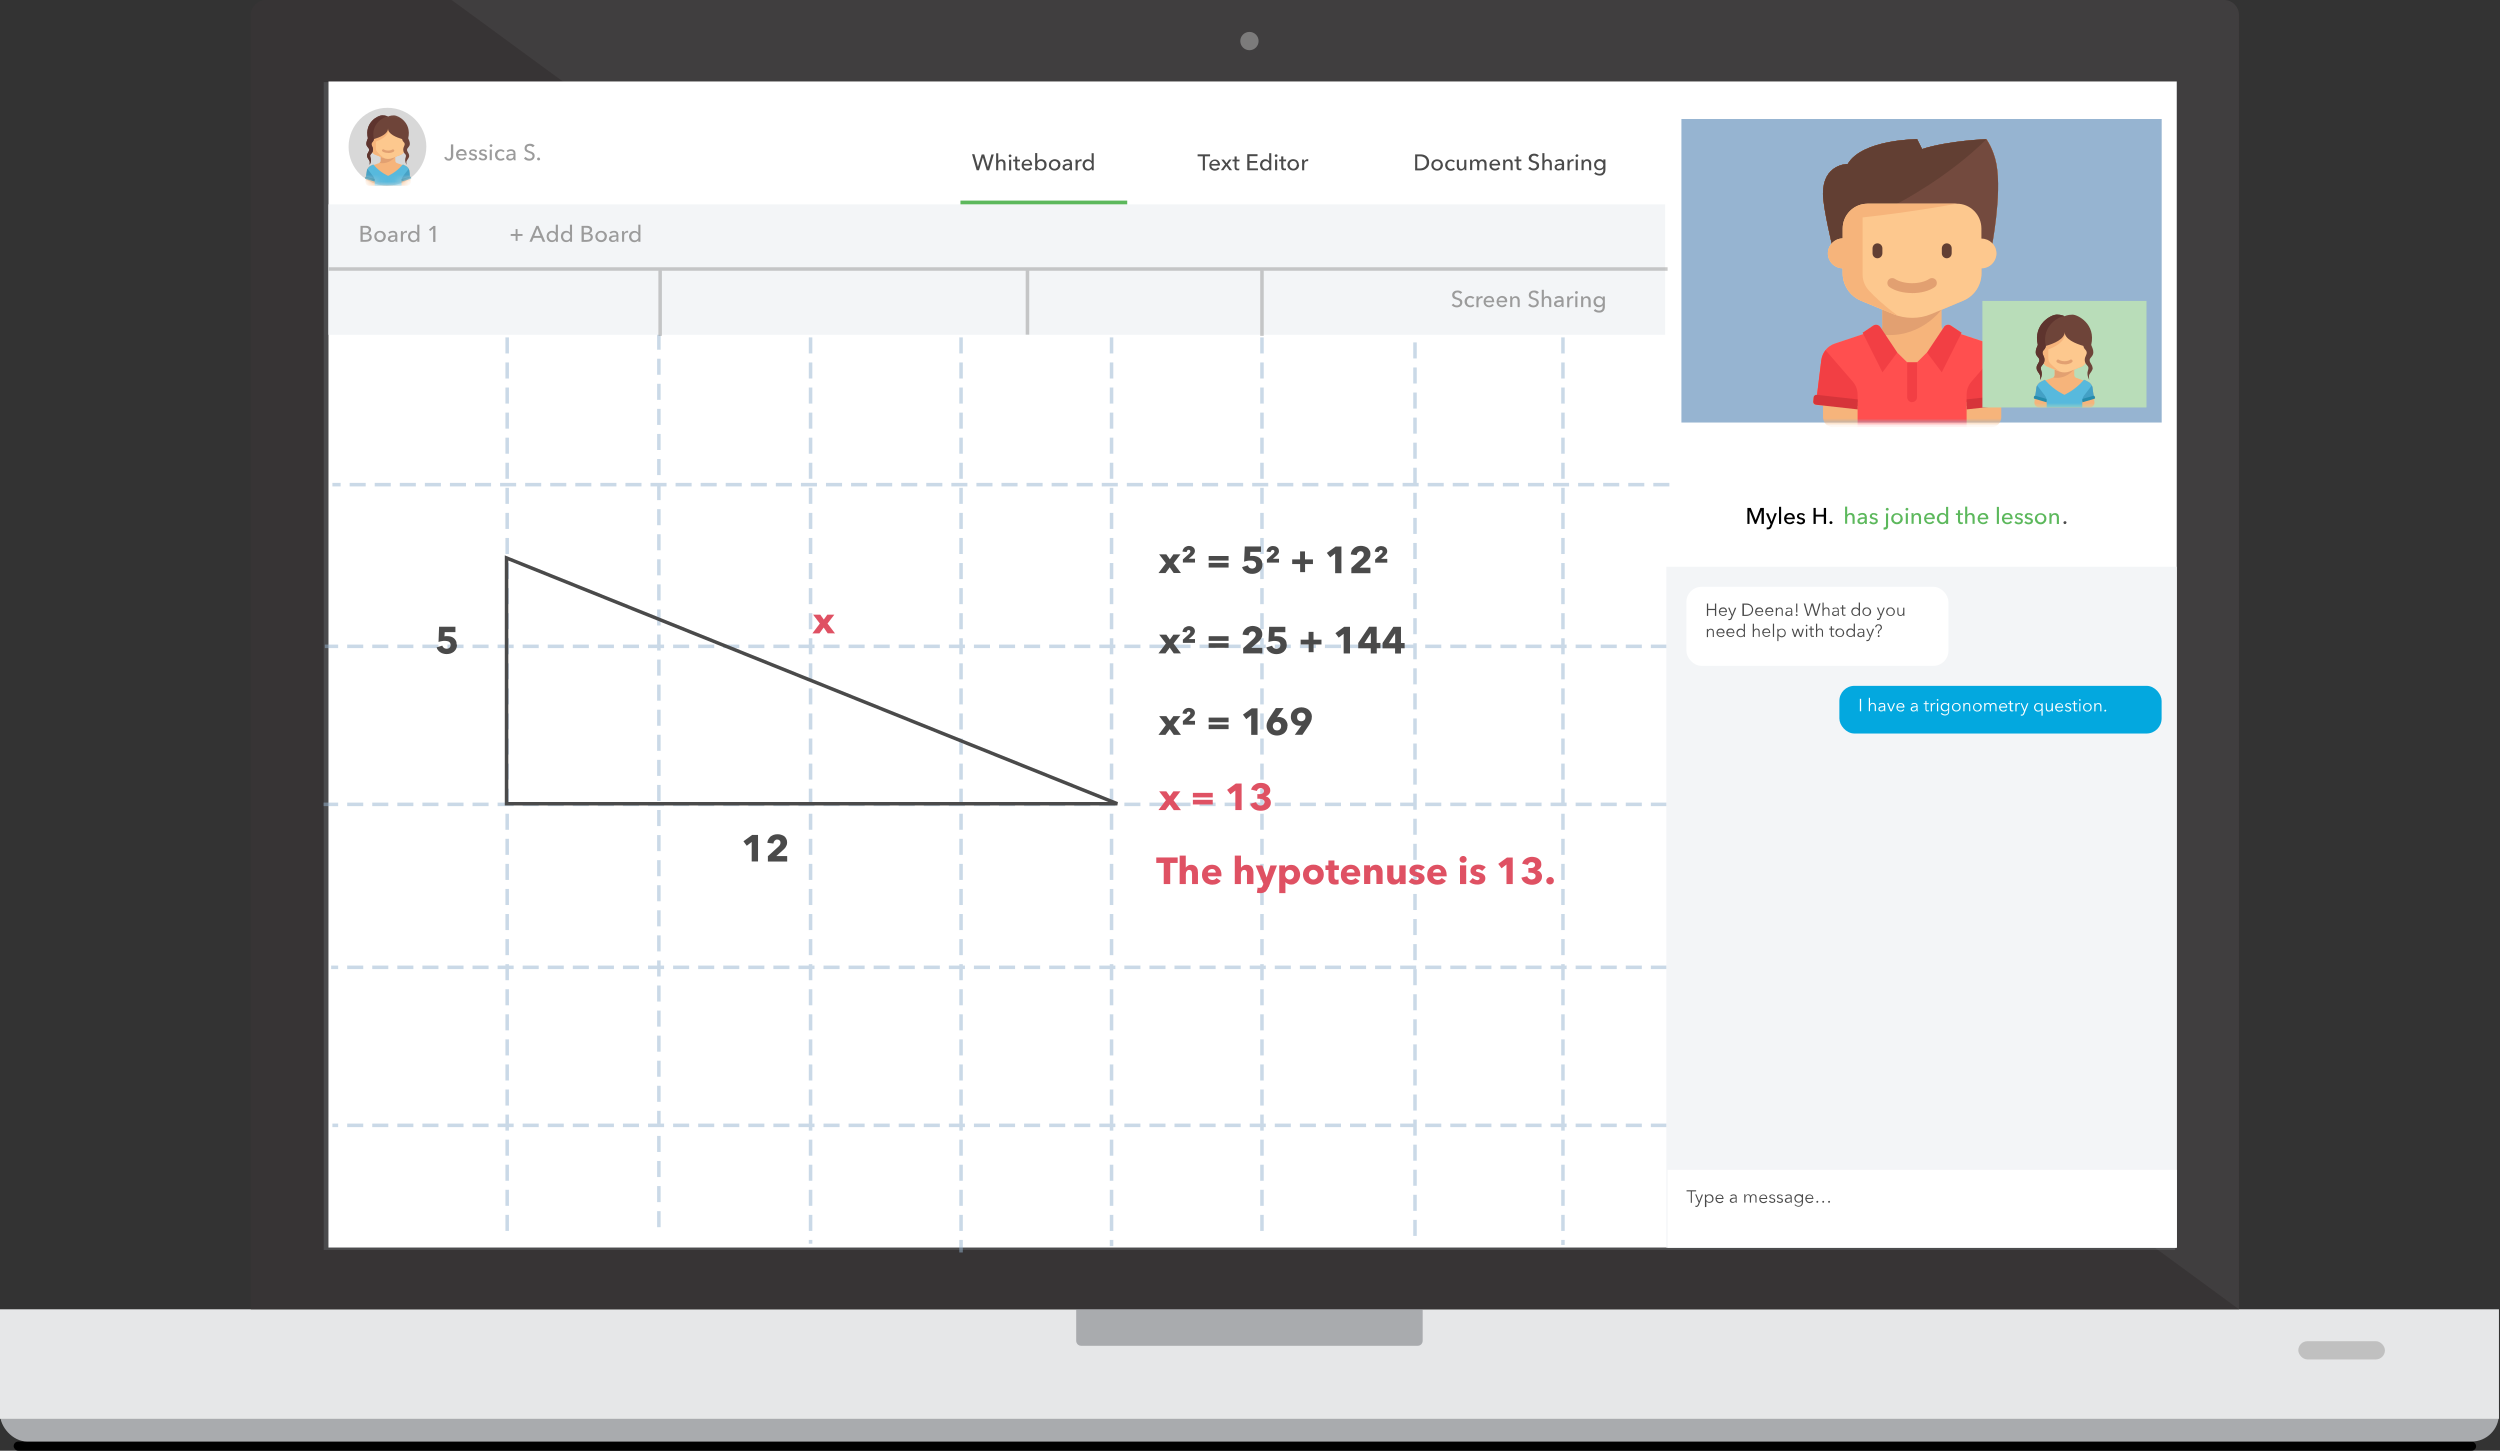 <svg viewBox="0 0 355 206" xmlns="http://www.w3.org/2000/svg" xmlns:xlink="http://www.w3.org/1999/xlink"><rect x="0" y="0" width="355" height="206" fill="#333333" stroke="none"/><defs><path d="M5.52 11.04c3.05 0 5.52-2.47 5.52-5.52C11.04 2.47 8.57 0 5.52 0 2.47 0 0 2.47 0 5.52c0 3.05 2.47 5.52 5.52 5.52z" id="a"/><path id="c" d="M0 0h68.2v43.1H0z"/><path id="e" d="M0 0h23.32v15.13H0z"/></defs><g fill="none" fill-rule="evenodd"><g fill-rule="nonzero"><rect fill="#000" x="1.94" y="204.7" width="349.67" height="1.3" rx=".65"/><rect fill="#A9ABAE" y="196.93" width="354.85" height="7.77" rx="3.89"/><path fill="#E6E7E8" d="M0 185.92h354.85v15.55H0z"/><rect fill="#C0C0C0" x="326.36" y="190.45" width="12.3" height="2.59" rx="1.3"/><path d="M152.82 185.92v4.46c0 .4.3.72.7.72h47.8c.4 0 .7-.32.7-.72v-4.46h-49.2z" fill="#A9ABAE"/><path d="M37.74 0c-1.17 0-2.13.96-2.13 2.14v183.78h282.34V2.14c0-1.18-.96-2.14-2.13-2.14H37.75z" fill="#373435"/><path fill="#4B4B4D" d="M45.97 11.66h262.9V177.5H45.97z"/><path d="M64.13 0l253.8 185.92V2.14C317.94.96 317 0 315.8 0H64.13z" fill="#FFF" opacity=".05"/><ellipse fill="#7C7B7B" cx="177.42" cy="5.83" rx="1.3" ry="1.3"/></g><path fill="#FFF" fill-rule="nonzero" d="M46.65 11.57H309.1v165.58H46.64z"/><path d="M93.56 47.63V175.3M115.1 48.16v128.2M136.47 48.16V177.6M72.02 48.16v126.6M236.8 68.82H47.45M236.45 91.78H46.38M236.45 114.22H46.2M236.45 137.36H47.27M236.45 159.8h-189M157.84 48.16V176.7M179.2 48.16v127.3M200.93 48.87v127.3M221.94 48.16v128.37" stroke="#96B4D1" stroke-width=".5" stroke-linecap="square" stroke-dasharray="1.78,1.78,1.78" opacity=".5"/><path d="M55.02 26.35c3.04 0 5.52-2.47 5.52-5.52 0-3.05-2.48-5.52-5.52-5.52-3.05 0-5.52 2.48-5.52 5.53 0 3.05 2.47 5.52 5.52 5.52z" fill-rule="nonzero" fill="#D8D8D8"/><g transform="translate(49.497 15.312)"><mask id="b" fill="#fff"><use xlink:href="#a"/></mask><g fill-rule="nonzero" mask="url(#b)"><path d="M8.9 9.96l-.04-.1c-.02-.06-.07-.1-.13-.1l-.03-.25-.08-.53V8.9c-.04-.27-.22-.52-.5-.66l-.35-.17c-.05-.03-.1 0-.14.05l-.74-.27c-.16-.05-.25-.18-.25-.33v-.55l.75-.3c.38-.17.64-.54.64-.96V4.17c0-.47-.4-1.2-.87-1.2H4.05c-.48 0-.87.73-.87 1.2V5.7c0 .43.25.8.64.96l.75.3v.56c0 .15-.1.28-.24.33l-.75.27c-.04-.04-.08-.08-.13-.05l-.34.17c-.28.14-.46.4-.5.67v.07l-.08.54-.03.27c-.07 0-.12.03-.14.08l-.03.1c-.02.07.02.14.08.15h.04l-.05.35c-.05.3.2.6.5.6h5.4c.32 0 .57-.3.52-.6l-.04-.34h.03c.07 0 .1-.08.1-.14z" fill="#F6B47B"/><path d="M4.57 6.93v.6c0 .12-.07.23-.17.3 1.38.23 2.17-.8 2.24-.9H4.57z" fill="#E2A071"/><path d="M7.4 6.66l-1.12.46c-.22.1-.44.14-.67.14-.22 0-.45-.05-.66-.14l-1.12-.46c-.4-.16-.64-.53-.64-.95V4.17c0-.47.4-1.2.87-1.2h3.12c.48 0 .87.73.87 1.2V5.7c0 .43-.26.8-.64.96z" fill="#FDC88E"/><path d="M5.6 6.4c-.3 0-.6-.07-.78-.2-.08-.06-.1-.16-.05-.24.06-.08.16-.1.24-.05.15.1.37.16.6.16.25 0 .47-.06.6-.15.08-.04.2-.02.25.06.05.08.03.18-.05.24-.2.13-.48.2-.8.2z" fill="#E2A071"/><path d="M3.18 4.36V5.7c0 .43.25.8.64.96l1.12.46c.06.03.1.05.17.06-.5-.36-.82-.67-1-.87-.15-.14-.23-.34-.23-.55V4.8c.5-.18 1.78-.74 1.8-1.67V2.9C4.85 4 3.72 4.3 3.17 4.36z" fill="#F6B47B"/><path d="M8.6 6.8c0-.38-.3-.53-.3-.84 0-.3.4-.4.4-.86 0-.3-.14-.55-.23-.78C9 2.05 7 1.07 6.47 1.07c-.56 0-.86.17-.86.17s-.3-.17-.86-.17c-.54 0-2.52.98-2 3.25-.08.23-.22.47-.22.78 0 .46.4.55.4.86 0 .3-.3.46-.3.83 0 .35.28.53.37.8.04.13 0 .5 0 .5s.3-.5.13-.97c-.16-.46.03-.5.18-.7.23-.32.2-.66.02-1-.12-.2-.1-.42.07-.56.17-.16.2-.42.2-.42.83-.24 2-.72 2-1.5 0 .78 1.2 1.26 2 1.5 0 0 .05.26.22.42.17.14.2.35.08.56-.18.34-.2.68 0 1 .16.2.35.24.18.7-.16.47.15.97.15.97s-.05-.37 0-.5c.1-.27.38-.45.38-.8z" fill="#6E4439"/><path d="M8.62 8.9c-.04-.27-.22-.52-.5-.66l-.35-.17c-.06-.03-.1.02-.15.07-.93 1.07-2 1.52-2 1.52S4.5 9.2 3.6 8.14c-.04-.05-.1-.1-.15-.07l-.34.17c-.28.14-.46.4-.5.67l-.14 1.06c.46.16 1.24.4 1.24.4v.68h3.82v-.7s.78-.22 1.24-.38L8.62 8.9z" fill="#57B9DD"/><path d="M3.7 10.3c0-.2-.08-.4-.2-.57l-.82-1.07c-.04.08-.07.16-.08.25l-.14 1.03 1.24.37z" fill="#43A0C5"/><path d="M2.33 9.96c-.02.06 0 .13.08.14l1.3.38v-.13c0-.08 0-.16-.03-.24L2.5 9.78c-.06 0-.12.02-.14.08l-.03.1z" fill="#258CAC"/><path d="M7.52 10.3c0-.2.08-.4.2-.57l.82-1.07c.04.08.06.16.08.25l.13 1.03-1.23.37z" fill="#43A0C5"/><path d="M8.9 9.96c0 .06-.03.13-.1.14l-1.28.38v-.13c0-.08 0-.16.03-.24l1.16-.33c.07 0 .14.02.16.08l.03.1z" fill="#258CAC"/><path d="M4.74 1.07c-.54 0-2.52.98-2 3.25-.08.23-.22.47-.22.78 0 .46.4.55.4.86 0 .3-.3.46-.3.83 0 .35.28.53.37.8.04.13 0 .5 0 .5s.3-.5.13-.97c-.16-.46.03-.5.18-.7.23-.32.2-.66.02-1-.12-.2-.1-.42.07-.56.17-.16.2-.42.2-.42-.48-2.23 1.47-3.2 2-3.2 0 0-.3-.18-.86-.18z" fill="#5E342E"/></g></g><path fill="#F3F5F7" fill-rule="nonzero" d="M46.65 29.02h189.8v18.52H46.65z"/><path d="M138.86 23.73l.54-1.8h.35l.53 1.8.5-1.8h.34l-.67 2.26h-.33l-.55-1.84-.56 1.83h-.32l-.66-2.28h.34l.5 1.8zm2.87-.83c.03-.08.1-.14.18-.2.1-.05.2-.07.3-.07.1 0 .2 0 .26.05.07.03.13.07.18.13.04.07.08.13.1.2.02.08.03.16.03.25v.94h-.3v-.85-.18l-.06-.15c-.02-.04-.05-.07-.1-.1-.04-.02-.1-.04-.17-.04-.12 0-.22.05-.3.14-.07.1-.1.2-.1.36v.8h-.3v-2.42h.3v1.14zm1.86 1.3h-.3v-1.53h.3v1.52zm.04-2.08c0 .06-.02.1-.06.14-.04.03-.1.05-.14.05-.06 0-.1 0-.14-.04-.04-.04-.06-.1-.06-.14 0-.06.02-.1.06-.14.04-.04.08-.06.14-.06.05 0 .1.02.14.06.04.04.06.08.06.14zm1.22.8h-.4v.8c0 .08 0 .14.04.18.04.04.1.06.17.06h.1l.07-.04v.25l-.1.03h-.14c-.15 0-.25-.03-.33-.1-.08-.08-.1-.2-.1-.36v-.82h-.3v-.25h.3v-.44h.28v.44h.4v.25zm1.42.37c0-.07 0-.12-.03-.17-.02-.06-.05-.1-.08-.14-.04-.05-.08-.08-.13-.1-.05-.02-.12-.04-.2-.04-.05 0-.1.02-.17.04-.05.02-.1.05-.14.1-.05.03-.08.07-.1.13-.03.05-.05.1-.05.16h.9zm.3.12v.1h-1.2c0 .06 0 .12.04.18l.1.15.16.1c.06.02.12.03.2.03.1 0 .18-.02.26-.07.07-.03.13-.1.17-.15l.22.17c-.08.1-.17.18-.28.23-.1.05-.24.08-.37.08-.12 0-.22-.02-.32-.06-.1-.04-.18-.1-.25-.16s-.13-.14-.17-.24c-.04-.1-.06-.2-.06-.33 0-.12.02-.22.06-.32.04-.1.1-.18.16-.25s.15-.12.24-.16c.1-.05.2-.07.3-.07.13 0 .23 0 .32.05.1.04.16.1.23.16.05.07.1.15.13.25.04.08.05.2.05.32zm.72.53v.24h-.3v-2.44h.3v1.14h.02c.05-.08.12-.14.22-.2.1-.05.2-.07.32-.07s.22.02.3.06c.1.03.2.08.25.16.08.07.13.16.17.25.03.1.05.2.05.32s-.02.22-.05.32c-.04.1-.1.18-.16.26-.05.07-.13.13-.23.17-.1.04-.2.06-.3.06-.12 0-.23-.02-.32-.07-.1-.05-.18-.12-.24-.2zm1-.53c0-.07 0-.13-.02-.2s-.05-.13-.1-.18c-.04-.05-.1-.1-.15-.12-.07-.03-.14-.04-.22-.04-.07 0-.14 0-.2.04-.07.03-.12.07-.17.12-.04.05-.08.1-.1.18-.02.07-.04.14-.04.2 0 .08 0 .15.03.22.02.06.06.12.1.17.05.06.1.1.17.13.06.03.13.05.2.05.1 0 .16-.02.23-.05.06-.03.1-.07.15-.12.05-.05.08-.1.1-.17.02-.07.03-.13.03-.2zm2.28 0c0 .12-.02.23-.06.33-.04.1-.1.18-.17.25-.08.07-.17.13-.27.17-.1.04-.2.06-.32.06-.1 0-.22-.02-.32-.06-.1-.04-.2-.1-.26-.17-.08-.07-.13-.15-.17-.25-.04-.1-.06-.2-.06-.33 0-.1.02-.22.07-.32s.1-.18.18-.25c.07-.07.16-.12.26-.16.1-.05.2-.07.32-.07s.22.02.32.06c.1.03.2.08.27.15.07.07.13.16.17.25.04.1.06.2.06.32zm-.3 0c0-.07-.02-.14-.05-.2-.02-.07-.05-.13-.1-.18-.04-.05-.1-.1-.15-.12-.07-.03-.14-.04-.22-.04-.08 0-.15 0-.22.04-.06.03-.1.07-.15.12-.06.05-.1.1-.1.18-.03.06-.05.13-.05.2 0 .08.02.15.04.2 0 .08.04.14.1.2.03.04.08.08.14.1.07.04.14.06.22.06.08 0 .15-.02.22-.05.06-.03.1-.07.16-.12.04-.04.07-.1.1-.17.02-.06.03-.13.03-.2zm1.66-.22c0-.1-.03-.2-.1-.25-.07-.05-.16-.08-.27-.08-.1 0-.17.02-.24.05-.08.03-.14.08-.2.13l-.15-.2c.07-.07.16-.12.27-.16.1-.05.22-.07.35-.07.1 0 .2 0 .28.04.08.03.15.08.2.13.05.05.1.12.1.2.04.06.05.14.05.22V24.04l.02.14h-.27c-.02-.1-.02-.16-.02-.23-.07.08-.14.14-.22.2-.1.03-.2.06-.3.06-.06 0-.13 0-.2-.03-.06 0-.12-.04-.17-.08-.05-.03-.1-.08-.13-.14-.04-.06-.05-.13-.05-.22 0-.12.02-.2.08-.28.06-.06.14-.1.24-.15.1-.03.22-.06.34-.07h.38v-.06zm-.07.26h-.23l-.22.05c-.07.03-.12.06-.16.1-.05.04-.07.1-.07.15 0 .05 0 .08.02.1l.07.1.1.03h.1c.15 0 .25-.03.33-.12.08-.08.1-.2.1-.32v-.08h-.06zm.86-.46v-.16-.17h.28c0 .04 0 .08.02.13v.12c.05-.08.1-.16.2-.2.08-.07.17-.1.27-.1.04 0 .08 0 .1.02v.28l-.14-.02c-.07 0-.13.02-.2.04l-.12.1c-.03.05-.06.1-.08.17-.02.06-.02.13-.02.2v.8h-.3V23zm2.32.95c-.06.1-.14.16-.24.2-.1.06-.2.08-.3.08-.12 0-.22-.02-.32-.06-.1-.04-.17-.1-.24-.17-.06-.08-.1-.16-.15-.26-.05-.1-.07-.2-.07-.32 0-.1.02-.2.06-.3.03-.1.08-.2.14-.26.07-.08.15-.13.25-.17.08-.05.18-.07.3-.07s.23.02.32.08c.1.06.17.12.22.2v-1.14h.3v2.43h-.28v-.25zm-1-.53c0 .08 0 .14.03.2.02.08.05.13.1.2.04.04.1.08.15.1.07.04.14.06.22.06.08 0 .15-.02.2-.05.07-.03.13-.07.17-.12.05-.04.08-.1.1-.16.03-.07.04-.14.04-.2 0-.08 0-.15-.03-.22s-.06-.13-.1-.18c-.05-.05-.1-.1-.17-.12-.06-.03-.13-.04-.2-.04-.1 0-.16 0-.23.04-.06.03-.1.07-.15.12-.05.05-.08.1-.1.18-.02.07-.03.13-.03.2z" fill="#4A4A4A"/><path d="M63.37 22.26c.02.08.06.15.1.2.07.05.14.08.23.08.07 0 .12 0 .17-.04.04-.03.08-.06.1-.1.03-.05.04-.1.06-.16V20.5h.33v1.57c0 .08 0 .16-.03.25 0 .1-.05.17-.1.24-.04.08-.1.14-.2.2-.07.04-.18.06-.32.06-.16 0-.3-.04-.4-.13-.12-.1-.2-.22-.22-.36l.3-.08zm2.62-.4l-.04-.16-.08-.14-.14-.1-.18-.02c-.06 0-.12 0-.18.03l-.15.1c-.04.03-.07.08-.1.13s-.04.1-.05.17h.9zm.3.13v.09h-1.22c0 .06.02.12.05.17.02.06.06.1.1.15.05.04.1.08.16.1.05.02.1.03.18.03.1 0 .2-.02.26-.06.08-.06.14-.1.18-.18l.2.17c-.07.1-.17.18-.28.23-.1.05-.23.07-.36.07-.12 0-.23 0-.32-.05-.1-.04-.2-.1-.26-.16-.07-.08-.12-.17-.16-.27-.04-.1-.06-.2-.06-.32 0-.1 0-.22.05-.32.04-.1.1-.18.17-.25s.15-.13.25-.17c.1-.04.2-.06.3-.06.12 0 .22.02.3.06.1.03.18.1.24.15.06.08.1.17.14.26.03.1.05.2.05.33zm1.23-.37c-.03-.06-.08-.1-.14-.14-.07-.04-.14-.06-.22-.06h-.1l-.1.05c-.02 0-.04.02-.06.05-.02.02-.02.05-.02.1s.03.1.08.13l.26.1c.08 0 .14.02.2.05.07.02.12.05.17.08.05.05.1.1.1.14.04.05.05.1.05.17 0 .1 0 .18-.05.24-.03.06-.08.1-.14.15-.05.03-.12.06-.2.08-.06.02-.14.02-.2.02-.13 0-.24-.02-.35-.06-.1-.05-.2-.12-.27-.2l.22-.2c.04.07.1.12.17.16.07.04.15.06.23.06h.1l.1-.05c.04 0 .06-.03.08-.05.02-.03.02-.07.02-.1 0-.08-.03-.13-.1-.17l-.3-.1c-.04 0-.1-.02-.15-.04l-.14-.07c-.04-.04-.08-.08-.1-.13-.03-.04-.05-.1-.05-.17 0-.08.03-.15.06-.2.04-.07.08-.12.13-.16.05-.02.1-.05.18-.07l.2-.03c.12 0 .22.02.32.07.1.04.18.1.24.18l-.2.18zm1.42 0c-.03-.06-.08-.1-.14-.14-.05-.04-.12-.06-.2-.06h-.1l-.1.05c-.02 0-.04.02-.06.05l-.02.1c0 .05.03.1.1.13.04.03.13.06.25.1.07 0 .14.02.2.05l.16.08c.05.05.08.1.1.14.03.05.05.1.05.17 0 .1-.02.18-.06.24-.03.06-.08.1-.13.15l-.2.08c-.08.02-.15.02-.23.02-.12 0-.23-.02-.34-.06-.1-.05-.2-.12-.27-.2l.2-.2c.05.07.1.12.18.16.07.04.15.06.24.06h.1l.1-.05c.03 0 .05-.03.07-.05.02-.03.03-.07.03-.1 0-.08-.04-.13-.1-.17l-.3-.1c-.05 0-.1-.02-.16-.04l-.14-.07c-.04-.04-.08-.08-.1-.13-.03-.04-.04-.1-.04-.17 0-.08 0-.15.05-.2.02-.07.06-.12.12-.16.05-.02.1-.05.18-.07l.2-.03c.12 0 .23.02.33.07.1.04.18.1.23.18l-.2.18zm.9 1.13h-.3v-1.52h.3v1.52zm.06-2.06c0 .05 0 .1-.05.13-.04.04-.08.06-.14.06-.04 0-.1-.03-.13-.07-.04-.04-.06-.08-.06-.13 0-.06.03-.1.07-.14.04-.04.1-.06.14-.06.07 0 .1.02.15.06.04.03.06.08.06.14zm1.55.93c-.03-.05-.08-.1-.14-.12-.06-.03-.13-.04-.2-.04-.08 0-.15 0-.2.04-.07.03-.12.07-.16.12-.05.05-.08.1-.1.18-.02.06-.04.13-.04.2 0 .08.02.15.04.2.02.08.05.14.1.2.04.04.1.08.15.1.06.04.13.05.2.05.08 0 .15 0 .2-.04.08-.02.13-.06.17-.1l.2.17c-.06.07-.14.13-.24.17-.1.04-.2.06-.33.06-.1 0-.22 0-.32-.05-.1-.04-.2-.1-.26-.16-.07-.08-.13-.17-.17-.27-.04-.1-.06-.2-.06-.33 0-.12 0-.22.05-.32.04-.1.1-.2.17-.26.07-.07.16-.12.26-.16.1-.04.2-.06.32-.06.1 0 .2.02.32.07.1.04.2.1.25.18l-.22.18zm1.47.15c0-.1-.04-.2-.1-.25-.08-.06-.17-.08-.28-.08-.08 0-.17 0-.24.05-.08.03-.14.07-.2.12l-.15-.2c.07-.06.16-.12.27-.16.1-.04.23-.06.35-.06.1 0 .2.02.28.05.08.03.15.07.2.13.05.05.1.1.12.18l.03.24V22.62c0 .06.02.1.03.14h-.28l-.02-.2c-.07.07-.14.13-.22.17-.08.05-.18.07-.3.07-.05 0-.1 0-.18-.02-.06-.02-.12-.04-.18-.08-.05-.04-.1-.1-.13-.15-.02-.05-.04-.13-.04-.22 0-.1.03-.2.1-.27.05-.07.13-.12.23-.15s.2-.05.33-.06l.4-.02v-.04zm-.08.26h-.23c-.07 0-.14.03-.2.05-.07 0-.13.04-.17.07-.04.04-.06.1-.06.16 0 .04 0 .08.02.1 0 .04.03.06.06.08.03.03.07.05.1.05h.12c.14 0 .25-.03.32-.1.08-.1.12-.2.12-.33v-.08h-.08zm2.8-1.13c-.03-.05-.1-.1-.17-.14-.08-.04-.16-.06-.26-.06-.04 0-.1 0-.15.02l-.14.07-.1.1c-.02.05-.03.1-.03.17 0 .06 0 .1.03.16l.1.1.15.08.18.07.24.08c.08.03.15.07.2.12.08.05.13.1.17.18.04.08.06.17.06.28 0 .12-.02.22-.07.3-.04.1-.1.17-.17.22-.07.06-.16.1-.25.13-.1.03-.2.04-.3.04-.13 0-.27-.03-.4-.08-.13-.06-.25-.14-.33-.25l.24-.22c.07.08.14.15.23.2.1.04.2.07.3.07.04 0 .1 0 .15-.02l.15-.07c.04-.04.08-.08.1-.12.03-.05.05-.1.05-.18 0-.07-.02-.12-.05-.17-.03-.06-.07-.1-.1-.13-.06-.03-.12-.06-.2-.08l-.2-.08-.2-.08c-.08-.03-.14-.07-.2-.12-.05-.04-.1-.1-.13-.17-.04-.07-.05-.16-.05-.27 0-.1.02-.2.07-.3.04-.07.1-.14.18-.2.07-.04.15-.08.25-.1.1-.03.18-.04.28-.04.13 0 .25.02.37.07.1.05.2.12.28.2l-.23.2zm1.06 1.67c0 .06-.02.1-.06.15-.04.04-.1.06-.15.06-.07 0-.12-.02-.16-.06-.05-.04-.07-.1-.07-.15 0-.05.02-.1.07-.14.04-.05.1-.07.15-.07.05 0 .1.02.14.06.04.04.06.1.06.15z" fill="#9B9B9B"/><path d="M171.1 24.2h-.3v-2h-.74v-.28h1.77v.28h-.73v2zm1.82-.9c0-.07 0-.12-.03-.17-.03-.06-.05-.1-.1-.14-.02-.05-.07-.08-.12-.1-.05-.02-.1-.04-.18-.04-.07 0-.13.02-.2.04-.04.02-.1.05-.13.1-.04.03-.08.07-.1.13-.03.05-.05.1-.05.16h.9zm.3.12v.1h-1.2c0 .06 0 .12.04.18l.1.15.16.1c.06.02.13.03.2.03.1 0 .18-.02.26-.07.07-.03.13-.1.17-.15l.22.17c-.1.1-.18.18-.3.23-.1.05-.22.08-.36.08-.1 0-.2-.02-.3-.06-.1-.04-.2-.1-.26-.16-.07-.06-.13-.14-.17-.24-.04-.1-.06-.2-.06-.33 0-.12.03-.22.07-.32.04-.1.1-.18.17-.25s.15-.12.25-.16c.08-.05.18-.07.3-.07.1 0 .2 0 .3.05.1.04.17.1.23.16.06.07.1.15.15.25.03.08.05.2.05.32zm.77-.03l-.57-.73h.37l.38.52.37-.53h.35l-.55.72.62.8h-.38l-.43-.6-.43.6h-.36l.6-.8zm2-.48h-.4v.8c0 .08 0 .14.04.18.04.04.1.06.17.06h.1c.03 0 .06-.02.08-.04v.25l-.1.03h-.14c-.15 0-.26-.03-.33-.1-.07-.08-.1-.2-.1-.36v-.82h-.3v-.25h.3v-.44h.3v.44h.4v.25zm1.44 1h1.2v.27h-1.52V21.9h1.46v.28h-1.14v.68h1.07v.27h-1.06v.76zm2.8.03c-.05.1-.13.16-.23.2-.1.06-.2.08-.3.08-.12 0-.23-.02-.32-.06-.1-.04-.17-.1-.24-.17-.07-.08-.12-.16-.15-.26-.05-.1-.07-.2-.07-.32 0-.1.02-.2.06-.3.02-.1.07-.2.14-.26.07-.08.15-.13.24-.17.1-.05.2-.07.3-.07.14 0 .25.02.34.08.1.06.16.12.22.2v-1.14h.3v2.43h-.3v-.25zm-1-.53c0 .08.02.14.04.2.02.08.05.13.1.2.04.04.1.08.15.1.06.04.14.06.22.06.08 0 .15-.02.2-.05.07-.03.13-.07.17-.12.05-.04.08-.1.1-.16.03-.07.04-.14.04-.2 0-.08 0-.15-.04-.22-.02-.07-.05-.13-.1-.18-.04-.05-.1-.1-.16-.12-.06-.03-.13-.04-.2-.04-.1 0-.17 0-.23.04-.06.03-.1.07-.16.12-.04.05-.07.1-.1.18l-.02.2zm2.13.77h-.3v-1.53h.3v1.52zm.05-2.08c0 .06-.02.1-.05.14-.04.03-.1.05-.15.05-.05 0-.1 0-.14-.04-.04-.04-.06-.1-.06-.14 0-.06.02-.1.06-.14.04-.04.1-.06.14-.06.06 0 .1.02.15.06.03.04.05.08.05.14zm1.22.8h-.4v.8c0 .08.02.14.05.18.02.04.08.06.15.06h.1c.03 0 .05-.02.08-.04v.25l-.1.03h-.15c-.14 0-.25-.03-.33-.1-.07-.08-.1-.2-.1-.36v-.82h-.3v-.25h.3v-.44h.3v.44h.4v.25zm1.85.5c0 .12-.03.23-.07.33-.04.1-.1.18-.17.25-.08.07-.16.13-.27.17-.1.04-.2.06-.33.06-.1 0-.22-.02-.32-.06-.1-.04-.2-.1-.26-.17-.08-.07-.14-.15-.18-.25-.05-.1-.07-.2-.07-.33 0-.1.02-.22.07-.32.04-.1.1-.18.17-.25.06-.07.15-.12.25-.16.1-.05.2-.07.32-.07s.22.02.32.06c.1.03.18.08.26.15.07.07.13.16.17.25.04.1.06.2.06.32zm-.32 0c0-.07 0-.14-.04-.2-.02-.07-.05-.13-.1-.18-.04-.05-.1-.1-.15-.12-.08-.03-.15-.04-.23-.04-.08 0-.15 0-.22.04-.06.03-.1.07-.15.12-.05.05-.08.1-.1.18-.02.06-.04.13-.04.2 0 .08.02.15.04.2.02.08.05.14.1.2.04.04.1.08.15.1.07.04.14.06.22.06.08 0 .15-.02.22-.05l.15-.12c.04-.04.07-.1.1-.17.02-.06.03-.13.03-.2zm.73-.42v-.16-.17h.28v.25h.02c.05-.08.1-.16.2-.2.07-.07.17-.1.27-.1.04 0 .08 0 .12.02l-.03.28-.13-.02c-.08 0-.14.02-.2.04-.05.03-.1.06-.13.1-.02.05-.05.1-.06.17-.02.06-.03.13-.03.2v.8h-.3V23zM200.93 21.92h.78c.16 0 .3.02.45.06.14.05.28.1.4.2.1.1.2.2.28.36.07.14.1.3.1.5s-.03.38-.1.52-.17.26-.3.35c-.1.1-.24.17-.38.22-.15.04-.3.07-.44.07h-.77V21.9zm.32 2h.4c.14 0 .26-.03.38-.07.12-.04.22-.1.3-.17.08-.07.15-.16.2-.26.04-.1.07-.23.07-.37 0-.14-.03-.26-.07-.37-.05-.1-.12-.2-.2-.27-.08-.06-.18-.1-.3-.15-.12-.04-.24-.06-.38-.06h-.4v1.7zm3.65-.5c0 .12-.03.23-.07.33-.04.1-.1.18-.17.25s-.16.13-.26.17c-.1.04-.2.06-.33.06-.1 0-.22-.02-.32-.06-.1-.04-.2-.1-.26-.17-.08-.07-.14-.15-.18-.25-.04-.1-.06-.2-.06-.33 0-.1.02-.22.06-.32.04-.1.1-.18.17-.25.06-.07.15-.12.25-.16.1-.05.2-.07.32-.07s.23.02.33.06c.1.03.2.08.26.15.07.07.13.16.17.25.04.1.07.2.07.32zm-.32 0c0-.07 0-.14-.03-.2-.02-.07-.06-.13-.1-.18-.04-.05-.1-.1-.16-.12-.07-.03-.14-.04-.23-.04-.08 0-.15 0-.2.04-.07.03-.13.07-.17.12-.04.05-.08.1-.1.18-.02.06-.03.13-.03.2 0 .08 0 .15.03.2.02.08.06.14.1.2.04.04.1.08.16.1.06.04.13.06.2.06.1 0 .17-.02.23-.05l.15-.12c.04-.04.08-.1.1-.17.02-.06.03-.13.03-.2zm1.8-.37c-.04-.05-.08-.1-.15-.12-.06-.03-.13-.05-.2-.05-.08 0-.15 0-.2.04-.07.03-.13.07-.17.13l-.1.17-.03.2c0 .08 0 .15.03.22l.1.17c.04.06.1.1.16.13s.13.05.2.05c.1 0 .16-.02.22-.05.06-.03.1-.07.16-.12l.2.2c-.07.07-.15.13-.24.17-.1.04-.2.06-.33.06-.12 0-.23-.02-.33-.06-.1-.04-.18-.1-.25-.16-.08-.06-.13-.14-.17-.24-.05-.1-.07-.2-.07-.33 0-.12.03-.23.07-.33.04-.1.1-.18.17-.25.08-.07.16-.13.26-.17.1-.03.2-.05.32-.05.1 0 .22.02.32.06.1.03.2.1.25.18l-.22.17zm1.6 1.14c-.02-.05-.02-.1-.02-.14v-.12c-.05.08-.12.15-.2.2-.1.06-.2.1-.3.1-.1 0-.2-.03-.27-.06-.08-.03-.14-.08-.18-.13-.05-.06-.08-.12-.1-.2-.03-.07-.04-.15-.04-.24v-.93h.3v.84c0 .07 0 .13.02.2 0 .04.03.1.05.14l.1.1c.05.02.1.04.18.04.12 0 .22-.05.3-.14.07-.1.1-.2.1-.36v-.8h.3V24l.02.17h-.28zm1.08-1.28c.03-.08.1-.15.18-.2.08-.06.18-.1.3-.1.1 0 .2.03.28.08.08.04.14.12.2.23.04-.1.1-.17.2-.22.1-.05.2-.07.3-.07.1 0 .2 0 .26.05.07.03.13.07.18.13.04.07.08.13.1.2.02.08.03.16.03.25v.94h-.3v-.86c0-.06 0-.12-.02-.17 0-.06-.03-.1-.06-.15-.02-.04-.06-.08-.1-.1-.04-.03-.1-.04-.16-.04-.07 0-.13 0-.18.04-.05.03-.1.07-.12.12-.03.04-.05.1-.07.15-.02.05-.03.1-.03.17v.82h-.3v-.92c0-.06 0-.1-.02-.16 0-.05-.02-.1-.05-.13l-.1-.1-.15-.02c-.1 0-.2.05-.28.14-.07.1-.1.2-.1.36v.8h-.3V23v-.16l-.02-.17h.28v.13l.02.12zm3.66.37c0-.07-.02-.12-.04-.17 0-.06-.04-.1-.08-.14-.03-.05-.07-.08-.13-.1-.05-.02-.1-.04-.18-.04-.08 0-.14.02-.2.04-.05.02-.1.05-.14.1-.04.03-.08.07-.1.13-.03.05-.04.1-.05.16h.92zm.3.12v.1h-1.2c0 .06 0 .12.03.18l.1.15.17.1.18.03c.1 0 .2-.02.27-.07.08-.03.13-.1.18-.15l.2.17c-.07.1-.17.18-.28.23-.1.05-.23.08-.37.08-.1 0-.22-.02-.32-.06-.1-.04-.18-.1-.25-.16s-.12-.14-.17-.24c-.04-.1-.06-.2-.06-.33 0-.12.02-.22.06-.32.04-.1.1-.18.17-.25s.15-.12.25-.16c.1-.05.2-.07.3-.07.12 0 .22 0 .3.05.1.04.18.1.24.16.07.07.1.15.15.25.03.08.05.2.05.32zm.7-.75v.25l.1-.12.1-.1c.05 0 .1-.04.15-.05.05-.02.1-.02.16-.02.1 0 .18 0 .25.05.07.03.13.07.18.13.04.07.08.13.1.2.02.08.04.16.04.25v.94h-.3v-.86c0-.06 0-.12-.02-.17 0-.06-.03-.1-.05-.15-.03-.04-.06-.08-.1-.1-.05-.03-.1-.04-.18-.04-.12 0-.22.05-.3.14-.07.1-.1.2-.1.36v.8h-.3V23v-.16c-.02-.07-.02-.12-.02-.17h.28zm2.33.25h-.4v.8c0 .08 0 .14.05.18.03.04.08.06.16.06h.1l.08-.04v.25l-.12.03h-.13c-.15 0-.26-.03-.34-.1-.08-.08-.1-.2-.1-.36v-.82h-.3v-.25h.3v-.44h.28v.44h.4v.25zm2.25-.58c-.04-.06-.1-.1-.18-.15-.08-.05-.16-.07-.26-.07-.05 0-.1 0-.15.02-.05 0-.1.03-.14.06l-.1.13c-.03.05-.04.1-.04.17 0 .06 0 .1.04.15.02.04.05.08.1.1.04.04.1.06.14.08l.18.06.24.07c.08.03.15.07.2.12.08.04.13.1.17.18.03.07.05.16.05.28 0 .1-.02.22-.06.3-.06.1-.12.16-.2.22-.06.05-.15.1-.24.12-.1.03-.2.05-.3.05-.14 0-.28-.03-.4-.1-.14-.04-.25-.13-.34-.23l.25-.2c.05.07.12.13.2.18.1.05.2.07.3.07.06 0 .1 0 .16-.02.06 0 .1-.04.15-.07.04-.03.08-.07.1-.12.03-.05.05-.1.05-.17 0-.08-.02-.14-.05-.2l-.1-.1-.18-.1c-.07 0-.14-.03-.2-.05l-.23-.08c-.07-.03-.13-.07-.18-.12-.07-.05-.12-.1-.15-.18-.03-.07-.05-.16-.05-.26s.02-.2.07-.28c.04-.08.1-.15.18-.2.07-.06.15-.1.25-.12.1-.03.18-.04.28-.04.13 0 .25.02.37.07s.2.1.28.2l-.23.2zm1 .56c.03-.08.1-.14.18-.2.1-.05.2-.07.3-.07.1 0 .18 0 .25.05.07.03.13.07.18.13.06.07.1.13.1.2.03.08.05.16.05.25v.94h-.3v-.85c0-.06 0-.12-.02-.18 0-.05-.03-.1-.05-.15l-.1-.1c-.05-.02-.1-.04-.18-.04-.12 0-.22.05-.3.14-.07.1-.1.2-.1.36v.8h-.3v-2.42h.3v1.14zm2.5.3c0-.1-.03-.2-.1-.25-.07-.05-.16-.08-.27-.08-.1 0-.17.02-.25.05-.07.03-.14.08-.2.13l-.15-.2c.08-.07.17-.12.28-.16.1-.05.23-.07.35-.07.1 0 .2 0 .3.04.07.03.13.08.2.13.04.05.08.12.1.2.03.06.04.14.04.22V24.18h-.26l-.03-.23c-.05.08-.12.14-.2.2-.1.03-.2.06-.3.06-.07 0-.13 0-.2-.03-.06 0-.12-.04-.17-.08-.05-.03-.1-.08-.13-.14-.04-.06-.06-.13-.06-.22 0-.12.03-.2.1-.28.06-.06.14-.1.24-.15.1-.03.2-.06.34-.07h.38v-.06zm-.07.26h-.24l-.22.05c-.07.03-.12.06-.16.1-.05.04-.07.1-.07.15 0 .05 0 .08.03.1l.07.1.1.03h.1c.15 0 .26-.03.34-.12.06-.08.1-.2.1-.32v-.08h-.07zm.86-.46v-.16l-.02-.17h.28v.13c.02.05.02.1.02.12.05-.08.1-.16.2-.2.08-.07.17-.1.27-.1.05 0 .1 0 .12.02v.28l-.15-.02c-.07 0-.14.02-.2.04-.04.03-.1.06-.12.1-.04.05-.06.1-.08.17-.02.06-.03.13-.03.2v.8h-.3V23zm1.46 1.2h-.3v-1.53h.3v1.52zm.05-2.08c0 .06 0 .1-.05.14-.04.03-.1.05-.14.05-.05 0-.1 0-.13-.04-.04-.04-.06-.1-.06-.14 0-.06.03-.1.07-.14.03-.04.08-.06.14-.06.06 0 .1.02.15.06.04.04.06.08.06.14zm.76.55v.25h.02c.02-.04.04-.08.08-.12l.1-.1c.05 0 .1-.04.15-.05.06-.02.12-.02.17-.02.1 0 .18 0 .25.05.07.03.13.07.18.13.05.07.08.13.1.2.03.08.04.16.04.25v.94h-.3v-.86c0-.06 0-.12-.02-.17 0-.06-.02-.1-.05-.15-.03-.04-.06-.08-.1-.1-.05-.03-.1-.04-.18-.04-.13 0-.23.05-.3.14-.08.1-.12.2-.12.36v.8h-.3V23v-.16-.17h.28zm1.7 1.78c.07.07.16.13.25.18.1.04.22.06.32.06s.2-.02.25-.05c.07-.03.13-.07.17-.12.04-.05.07-.1.1-.18l.02-.22v-.2c-.07.1-.14.16-.24.2-.1.05-.2.07-.3.07-.12 0-.23-.02-.32-.06-.1-.04-.18-.1-.24-.17-.07-.07-.12-.15-.16-.25-.03-.1-.05-.2-.05-.3 0-.1.02-.2.05-.3.04-.1.1-.2.16-.26.06-.07.14-.13.24-.17.1-.05.2-.07.3-.07.12 0 .22.02.32.07.1.04.18.12.24.2v-.23h.3v1.44c0 .12-.02.23-.04.33-.03.1-.08.2-.15.27-.06.08-.15.14-.25.2-.1.03-.24.06-.4.06-.13 0-.27-.03-.4-.08-.13-.04-.25-.1-.35-.2l.2-.23zm.1-1.04c0 .08 0 .15.03.2.02.08.05.13.1.18.04.05.1.1.15.12.06.03.13.05.2.05.1 0 .16-.02.22-.04.07-.02.12-.06.17-.1.04-.06.08-.1.1-.18.03-.06.04-.13.04-.2 0-.08 0-.15-.04-.2-.02-.08-.06-.13-.1-.18-.05-.05-.1-.1-.17-.12-.06-.03-.13-.04-.2-.04-.1 0-.16 0-.22.04-.06.03-.1.07-.16.12-.05.04-.08.1-.1.17-.03.07-.04.14-.04.2z" fill="#4A4A4A"/><path d="M136.65 28.75h23.15" stroke="#5CB85C" stroke-width=".53" stroke-linecap="square"/><path fill="#F3F5F7" fill-rule="nonzero" d="M236.62 80.48h72.46v96.68h-72.46z"/><path fill="#FFF" fill-rule="nonzero" d="M236.8 166.12h72.3v11.04h-72.3z"/><rect fill="#FFF" fill-rule="nonzero" x="239.47" y="83.33" width="37.21" height="11.22" rx="2.14"/><rect fill="#03A8DF" fill-rule="nonzero" x="261.19" y="97.39" width="45.76" height="6.77" rx="2.14"/><path d="M249.3 73.87l.67-1.74h.5v2.27h-.33v-1.9l-.76 1.9h-.2l-.75-1.9v1.9h-.3v-2.27h.48l.7 1.74zm2.27.2l.43-1.2h.32l-.74 1.9-.08.16-.1.13-.15.08c-.06.02-.12.03-.2.03h-.1l-.1-.03.04-.26.14.02c.08 0 .13-.02.17-.06.05-.05.1-.1.12-.2l.1-.24-.66-1.52h.34l.47 1.2zm1.35.33h-.3v-2.43h.3v2.43zm1.64-.9c0-.06-.02-.1-.04-.17 0-.05-.04-.1-.08-.13-.03-.04-.07-.07-.13-.1-.04-.02-.1-.03-.17-.03s-.13 0-.18.04l-.15.1c-.04.04-.08.08-.1.13-.03.06-.04.1-.05.17h.9zm.3.12v.11h-1.2c0 .06 0 .12.03.18.02.06.06.1.1.16l.16.1.18.03c.1 0 .2-.03.27-.08.1-.04.14-.1.2-.16l.2.17c-.08.1-.18.18-.3.23-.1.05-.22.08-.36.08-.1 0-.22-.02-.32-.06-.1-.04-.18-.1-.25-.16-.07-.07-.12-.15-.17-.25-.04-.1-.06-.2-.06-.33 0-.12.02-.23.06-.32.04-.1.1-.2.17-.26.07-.07.15-.13.25-.16.1-.04.2-.06.3-.06.12 0 .22 0 .3.05.1.03.18.08.24.15.07.07.1.15.15.25.04.1.06.2.06.32zm1.24-.36c-.03-.05-.08-.1-.14-.13-.07-.04-.14-.06-.2-.06h-.12l-.1.05c0 .02-.03.04-.05.06-.03.03-.03.06-.03.1 0 .06.02.1.08.13.06.05.15.07.26.1l.2.06c.08.02.13.05.18.1.04.02.08.07.1.1.03.06.04.12.04.2 0 .08-.02.15-.05.22-.03.06-.08.1-.14.15-.05.04-.12.07-.2.08-.06.03-.14.04-.2.04-.13 0-.24-.02-.35-.07-.1-.04-.2-.1-.28-.2l.22-.2c.04.07.1.12.17.16.06.04.14.06.22.06.04 0 .08 0 .1-.02.05 0 .08-.02.1-.03.04-.02.06-.04.08-.07l.02-.1c0-.08-.03-.13-.1-.16-.07-.04-.16-.07-.3-.1-.05 0-.1-.03-.15-.05-.05 0-.1-.04-.14-.07-.05-.03-.08-.07-.1-.12-.03-.05-.05-.1-.05-.18 0-.08.02-.15.05-.2.04-.07.08-.12.13-.15l.2-.1h.2c.1 0 .2 0 .3.05.1.04.2.1.25.2l-.2.16zm1.42-1.13h.32v.95h1.14v-.95h.32v2.27h-.32v-1.04h-1.14v1.04h-.32v-2.27zm2.7 2.07c0 .06-.03.1-.07.15-.04.04-.1.07-.15.07-.06 0-.1-.02-.16-.07-.04-.04-.06-.1-.06-.14 0-.05.02-.1.06-.14.04-.04.1-.06.16-.06s.1.02.15.06c.04.04.06.1.06.14z" fill="#000"/><path d="M262.3 73.1c.04-.07.1-.13.2-.18.08-.06.18-.08.3-.08.1 0 .17 0 .24.05.07.02.13.06.18.12.04.05.08.12.1.2.02.07.04.15.04.23v.95h-.3v-.84c0-.06 0-.12-.02-.18 0-.05-.03-.1-.05-.15l-.12-.1c-.04-.02-.1-.04-.17-.04-.1 0-.2.04-.28.13-.08.1-.12.2-.12.36v.8h-.3v-2.43h.3v1.14zm2.5.3c0-.1-.02-.18-.1-.24-.06-.05-.15-.08-.26-.08-.1 0-.17.02-.25.05-.08.03-.15.07-.2.13l-.16-.2c.08-.07.17-.12.28-.16.1-.04.22-.06.34-.06.1 0 .2 0 .3.04.07.03.13.08.2.13l.1.2c.03.07.04.15.04.23V74.26c0 .05 0 .1.02.14h-.27l-.03-.22c-.06.08-.13.14-.22.2-.08.03-.18.06-.3.06-.06 0-.12 0-.18-.03-.07 0-.13-.03-.18-.07-.05-.03-.1-.08-.13-.14-.03-.07-.05-.15-.05-.23 0-.12.03-.2.1-.28.06-.07.14-.13.24-.16.1-.04.2-.06.33-.07l.38-.02v-.04zm-.06.27h-.24l-.2.05c-.08.02-.13.05-.18.1-.04.03-.06.08-.06.14 0 .05 0 .08.03.1 0 .04.03.07.06.1l.1.03h.1c.15 0 .26-.04.34-.13.07-.08.1-.2.1-.32v-.08h-.06zm1.68-.4c-.03-.06-.08-.1-.14-.14-.06-.04-.13-.06-.2-.06h-.1l-.1.05-.07.06v.1c0 .06.02.1.07.13.06.05.15.07.26.1l.2.06c.07.02.12.05.17.1.04.02.08.07.1.1.03.06.04.12.04.2 0 .08 0 .15-.05.22-.04.06-.1.1-.14.15-.06.04-.12.07-.2.08-.07.03-.14.04-.22.04-.12 0-.23-.02-.34-.07-.1-.04-.2-.1-.27-.2l.2-.2c.05.07.1.12.18.16.08.04.16.06.24.06.04 0 .08 0 .12-.02l.1-.03.06-.07c.02-.03.03-.06.03-.1 0-.08-.04-.13-.1-.16-.07-.04-.17-.07-.3-.1-.05 0-.1-.03-.16-.05-.06 0-.1-.04-.15-.07-.04-.03-.08-.07-.1-.12-.03-.05-.04-.1-.04-.18 0-.08.02-.15.06-.2.03-.07.07-.12.13-.15.04-.04.1-.07.17-.1h.2c.12 0 .22 0 .33.05.1.04.18.1.23.2l-.2.16zm1.08 1.62h.12c.05 0 .08 0 .1-.02.04-.02.06-.04.07-.07l.02-.1V72.9h.3v1.93c-.02.08-.05.14-.08.2-.04.05-.1.1-.15.12-.08.03-.16.05-.26.05h-.1l-.07-.02.03-.26zm.7-2.57c0 .06-.03.1-.07.14-.04.03-.1.05-.15.05-.05 0-.1-.02-.14-.05-.04-.04-.06-.1-.06-.14 0-.06.02-.1.06-.14.04-.05.1-.07.14-.07.06 0 .1.02.15.06.04.03.06.07.06.13zm2 1.3c0 .12-.02.23-.06.33-.05.1-.1.18-.18.25-.07.08-.16.14-.26.18-.1.04-.2.06-.32.06s-.23-.02-.33-.06c-.1-.04-.18-.1-.26-.17-.08-.06-.14-.14-.18-.24-.04-.1-.06-.2-.06-.33 0-.1.02-.22.06-.32.04-.1.1-.17.17-.24.07-.07.15-.13.25-.16.1-.04.2-.06.33-.06.1 0 .22.02.32.06.1.03.2.1.26.16.08.07.13.15.18.25.04.1.06.22.06.33zm-.32 0c0-.07 0-.14-.03-.2-.02-.07-.05-.13-.1-.18-.04-.05-.1-.1-.16-.12-.07-.03-.14-.04-.22-.04-.08 0-.16 0-.22.03s-.1.07-.16.12c-.04.05-.07.1-.1.18-.02.06-.03.13-.03.2 0 .08 0 .15.03.2l.1.2c.05.04.1.08.16.1.06.04.14.06.22.06.08 0 .15-.03.2-.06.08-.03.13-.07.17-.12.05-.05.08-.1.1-.18.02-.06.03-.13.03-.2zm1.04.77h-.3v-1.52h.3v1.52zm.05-2.07c0 .06-.02.1-.06.14-.03.03-.08.05-.13.05-.06 0-.1-.02-.14-.05-.04-.04-.06-.1-.06-.14 0-.06.02-.1.06-.14.04-.05.08-.07.14-.07.05 0 .1.02.14.06.05.03.07.07.07.13zm.75.55v.26h.02c.02-.04.04-.08.08-.12l.1-.08.15-.06c.05-.02.1-.02.16-.02.1 0 .2 0 .26.05.06.02.12.06.16.12.05.05.08.12.1.2.03.07.04.15.04.23v.95h-.3v-.85c0-.06 0-.12-.02-.17 0-.06-.02-.1-.05-.15-.02-.04-.06-.08-.1-.1-.05-.03-.1-.04-.18-.04-.12 0-.2.03-.3.13-.07.1-.1.2-.1.36v.8h-.3v-1.2-.15c0-.07 0-.12-.02-.17h.3zm2.7.62c0-.06 0-.1-.03-.17-.03-.05-.05-.1-.1-.13-.02-.04-.07-.07-.12-.1-.05-.02-.1-.03-.18-.03-.07 0-.13 0-.2.04-.04.03-.1.06-.13.1-.04.04-.08.08-.1.13-.03.06-.05.1-.05.17h.9zm.3.12v.11h-1.2c0 .06 0 .12.04.18l.1.16.16.1c.06.02.13.03.2.03.1 0 .18-.03.26-.08.07-.04.13-.1.17-.16l.22.17c-.1.1-.18.18-.3.23-.1.05-.22.08-.36.08-.1 0-.2-.02-.3-.06-.1-.04-.2-.1-.26-.16-.07-.07-.13-.15-.17-.25-.04-.1-.06-.2-.06-.33 0-.12.03-.23.07-.32.04-.1.1-.2.16-.26.08-.07.16-.13.25-.16.1-.04.2-.06.32-.06.1 0 .2 0 .3.05.1.03.17.08.23.15.06.07.1.15.15.25.03.1.05.2.05.32zm1.64.54c-.06.1-.14.16-.24.2-.1.05-.2.08-.3.08-.13 0-.23-.02-.33-.06-.1-.05-.18-.1-.25-.18-.06-.07-.12-.15-.15-.25-.04-.1-.06-.2-.06-.32 0-.1.02-.2.06-.3.03-.1.1-.2.15-.26.07-.08.15-.13.25-.17.1-.04.2-.06.3-.06.13 0 .24.02.33.07.1.07.16.13.22.2v-1.13h.3v2.43h-.3v-.24zm-1-.53c0 .07 0 .14.03.2 0 .08.04.13.1.2.03.04.08.08.14.1.06.04.14.06.22.06.08 0 .15-.03.2-.06.07-.03.13-.07.17-.12.05-.05.08-.1.1-.17.03-.07.04-.14.04-.2 0-.1 0-.15-.03-.22s-.06-.13-.1-.18c-.05-.05-.1-.1-.17-.12-.06-.03-.13-.04-.2-.04-.1 0-.17 0-.23.03s-.1.07-.15.12c-.06.05-.1.1-.1.18-.03.07-.04.13-.04.2zm3.37-.5h-.4v.8c0 .08 0 .14.04.18.04.05.1.07.17.07h.1l.07-.04.02.25-.12.03c-.04.02-.1.02-.13.02-.15 0-.26-.04-.33-.12-.08-.08-.12-.2-.12-.35v-.83h-.3v-.24h.3v-.44h.3v.44h.4v.24zm.62-.02c.04-.07.1-.13.2-.18.07-.06.17-.08.28-.08.1 0 .18 0 .25.05.08.02.13.06.18.12.05.05.08.12.1.2.03.07.04.15.04.23v.95h-.3v-.84c0-.06 0-.12-.02-.18 0-.05-.02-.1-.05-.15l-.1-.1c-.05-.02-.1-.04-.18-.04-.1 0-.2.04-.3.13-.07.1-.1.2-.1.36v.8h-.3v-2.43h.3v1.14zm2.67.4c0-.06 0-.1-.03-.17-.03-.05-.05-.1-.1-.13-.03-.04-.07-.07-.12-.1-.05-.02-.12-.03-.2-.03-.05 0-.1 0-.17.04-.04.03-.1.06-.13.1-.05.04-.08.08-.1.13-.03.06-.05.1-.05.17h.9zm.3.12v.11h-1.2c0 .06 0 .12.04.18l.1.16.16.1c.06.02.12.03.2.03.1 0 .18-.03.26-.08.07-.04.13-.1.17-.16l.2.17c-.07.1-.16.18-.27.23-.1.05-.23.08-.37.08-.1 0-.2-.02-.3-.06-.1-.04-.2-.1-.26-.16-.07-.07-.13-.15-.17-.25-.04-.1-.06-.2-.06-.33 0-.12.03-.23.07-.32.04-.1.1-.2.16-.26.07-.07.16-.13.25-.16.1-.04.2-.06.3-.06.13 0 .23 0 .32.05.1.03.16.08.23.15.06.07.1.15.14.25.04.1.06.2.06.32zm1.53.78h-.3v-2.43h.3v2.43zm1.64-.9c0-.06-.02-.1-.04-.17-.02-.05-.04-.1-.08-.13-.03-.04-.08-.07-.13-.1-.05-.02-.1-.03-.18-.03-.07 0-.13 0-.2.04-.04.03-.1.06-.13.1-.04.04-.08.08-.1.13-.03.06-.05.1-.05.17h.9zm.3.12v.11h-1.2c0 .06 0 .12.03.18l.1.16.16.1c.05.02.12.03.18.03.1 0 .2-.03.27-.08.07-.04.13-.1.17-.16l.22.17c-.1.1-.18.18-.3.23-.1.05-.22.08-.36.08-.1 0-.22-.02-.32-.06-.1-.04-.18-.1-.25-.16-.06-.07-.12-.15-.16-.25-.04-.1-.06-.2-.06-.33 0-.12.02-.23.06-.32.04-.1.1-.2.16-.26.07-.07.16-.13.25-.16.1-.04.2-.06.32-.06.1 0 .2 0 .3.05.1.03.17.08.23.15.06.07.1.15.14.25.04.1.06.2.06.32zm1.24-.36c-.04-.05-.1-.1-.15-.13-.07-.04-.14-.06-.22-.06h-.1l-.1.05-.05.06c-.02.03-.03.06-.03.1 0 .06.03.1.1.13.05.05.13.07.25.1l.2.06c.06.02.12.05.16.1.06.02.1.07.12.1.02.06.04.12.04.2 0 .08-.02.15-.05.22-.03.06-.07.1-.13.15-.06.04-.12.07-.2.08-.07.03-.14.04-.22.04-.1 0-.23-.02-.34-.07-.1-.04-.2-.1-.26-.2l.2-.2c.05.07.1.12.18.16.07.04.15.06.24.06.04 0 .07 0 .1-.02.04 0 .08-.02.1-.03.03-.02.06-.04.07-.07.02-.03.03-.06.03-.1 0-.08-.03-.13-.1-.16-.07-.04-.17-.07-.3-.1-.05 0-.1-.03-.15-.05-.05 0-.1-.04-.14-.07-.04-.03-.07-.07-.1-.12-.03-.05-.04-.1-.04-.18 0-.08.02-.15.05-.2.03-.07.08-.12.13-.15.05-.04.1-.07.18-.1h.2c.12 0 .23 0 .33.05.1.04.2.1.24.2l-.2.16zm1.42 0c-.04-.05-.08-.1-.15-.13-.05-.04-.12-.06-.2-.06h-.1l-.1.05c0 .02-.04.04-.05.06-.02.03-.03.06-.03.1 0 .06.03.1.1.13.05.05.14.07.25.1l.2.06c.06.02.12.05.16.1.05.02.1.07.1.1.04.06.05.12.05.2 0 .08-.02.15-.05.22-.04.06-.08.1-.14.15-.06.04-.13.07-.2.08-.07.03-.15.04-.23.04-.1 0-.22-.02-.33-.07-.1-.04-.2-.1-.28-.2l.22-.2c.04.07.1.12.17.16.07.04.15.06.23.06.04 0 .08 0 .1-.02.05 0 .08-.02.1-.03.04-.02.06-.04.08-.07l.02-.1c0-.08-.03-.13-.1-.16-.07-.04-.16-.07-.3-.1-.05 0-.1-.03-.15-.05-.05 0-.1-.04-.14-.07-.06-.03-.1-.07-.12-.12-.02-.05-.04-.1-.04-.18 0-.08.02-.15.05-.2.03-.07.07-.12.12-.15l.18-.1h.22c.1 0 .2 0 .3.05.1.04.2.1.25.2l-.2.16zm2.14.37c0 .12-.02.23-.06.33-.04.1-.1.18-.18.25-.07.08-.16.14-.26.18-.1.04-.2.06-.32.06s-.22-.02-.32-.06c-.1-.04-.2-.1-.26-.17-.08-.06-.13-.14-.18-.24-.04-.1-.06-.2-.06-.33 0-.1.02-.22.06-.32.05-.1.1-.17.18-.24.07-.07.16-.13.26-.16.1-.04.2-.06.32-.06.1 0 .22.02.32.06.1.03.2.1.26.16.08.07.14.15.18.25.04.1.06.22.06.33zm-.3 0c0-.07-.03-.14-.05-.2-.02-.07-.05-.13-.1-.18-.04-.05-.1-.1-.15-.12-.07-.03-.14-.04-.22-.04-.08 0-.15 0-.22.03-.06.03-.1.07-.16.12-.04.05-.07.1-.1.18-.02.06-.03.13-.03.2 0 .08 0 .15.04.2l.1.2c.05.04.1.08.16.1.07.04.14.06.22.06.08 0 .15-.03.22-.06.06-.03.1-.07.15-.12.05-.05.08-.1.1-.18.02-.06.04-.13.04-.2zm1-.75v.26l.1-.12.1-.08.14-.06c.06-.02.1-.02.17-.02.1 0 .2 0 .26.05.07.02.13.06.17.12.05.05.1.12.1.2.03.07.04.15.04.23v.95h-.3v-.85-.17l-.07-.15c-.02-.04-.06-.08-.1-.1-.05-.03-.1-.04-.18-.04-.1 0-.2.03-.3.13-.06.1-.1.2-.1.36v.8h-.3v-1.2-.15c0-.07 0-.12-.02-.17h.3z" fill="#5CB85C"/><path d="M293.43 74.2c0 .06-.02.1-.06.16-.04.04-.1.06-.16.06-.05 0-.1-.02-.14-.06-.04-.04-.06-.1-.06-.15 0-.05.02-.1.06-.14.04-.04.1-.06.15-.06.08 0 .13.02.17.06.04.04.06.1.06.15zM242.38 85.7h.18v.76h.96v-.76h.18v1.76h-.18v-.83h-.96v.83h-.18V85.7zm2.67 1.1c0-.12-.04-.2-.1-.28-.07-.08-.17-.1-.3-.1-.05 0-.1 0-.15.02-.04.02-.1.05-.12.08l-.1.13-.03.14h.8zm.17.04v.08h-.97c0 .06 0 .12.03.17l.1.12c.03.04.08.07.13.1l.18.03c.08 0 .16-.02.22-.06.07-.05.12-.1.15-.15l.13.1c-.07.08-.15.15-.23.18-.1.04-.18.06-.27.06-.1 0-.17-.02-.24-.05-.08-.03-.14-.08-.2-.13-.05-.06-.1-.12-.12-.2-.03-.07-.05-.15-.05-.24 0-.1.02-.17.05-.25.03-.07.07-.13.12-.2.06-.04.12-.1.2-.12.06-.02.14-.03.22-.03.1 0 .17 0 .24.04.07.04.13.08.18.14.04.05.08.1.1.18.03.07.04.14.04.22zm.76.44l.37-.98h.2l-.6 1.46c-.03.1-.07.17-.13.22-.05.05-.13.08-.23.08h-.16v-.17h.14c.06 0 .1 0 .14-.04l.08-.16.1-.24-.5-1.16h.2l.38.98zm1.45-1.58h.6c.1 0 .2.02.32.05.1.04.2.1.3.17.1.07.16.16.2.27.07.1.1.23.1.38s-.03.28-.1.4c-.04.1-.1.2-.2.26-.1.08-.2.13-.3.17-.1.04-.22.06-.33.06h-.6V85.7zm.18 1.6h.37c.13 0 .25-.02.35-.06.1-.04.18-.1.24-.16.07-.07.12-.15.15-.23.04-.1.06-.18.06-.27 0-.1-.02-.18-.05-.27-.02-.07-.07-.15-.14-.22-.06-.06-.14-.12-.24-.16-.1-.04-.22-.06-.35-.06h-.36v1.44zm2.6-.5c0-.12-.04-.2-.1-.28-.07-.08-.17-.1-.3-.1-.04 0-.1 0-.14.02l-.13.08-.1.13-.03.14h.8zm.17.04v.08h-.97c0 .06.02.12.04.17.02.04.05.08.1.12.02.04.07.07.12.1.05.02.1.03.17.03.1 0 .16-.02.23-.06l.14-.15.13.1c-.07.08-.15.15-.23.18-.1.04-.18.06-.27.06-.1 0-.17-.02-.24-.05-.1-.03-.15-.08-.2-.13-.06-.06-.1-.12-.13-.2-.03-.07-.04-.15-.04-.24 0-.1 0-.17.04-.25.03-.07.07-.13.12-.2.05-.04.1-.1.18-.12.07-.02.15-.03.23-.03.1 0 .2 0 .26.04s.12.08.17.14c.05.05.08.1.1.18.03.07.04.14.04.22zm1.26-.05c0-.12-.04-.2-.1-.28-.08-.08-.17-.1-.3-.1-.05 0-.1 0-.15.02-.05.02-.1.05-.12.08l-.1.13-.03.14h.8zm.17.04v.08h-.97c0 .06 0 .12.03.17.02.04.05.08.1.12.03.04.08.07.13.1.04.02.1.03.15.03.1 0 .17-.02.23-.06.07-.05.1-.1.15-.15l.13.1c-.07.08-.15.15-.24.18-.08.04-.17.06-.27.06-.08 0-.16-.02-.24-.05-.06-.03-.12-.08-.18-.13-.05-.06-.1-.12-.12-.2-.03-.07-.05-.15-.05-.24 0-.1.02-.17.05-.25.03-.07.07-.13.12-.2.05-.04.12-.1.2-.12.06-.02.14-.03.22-.03.1 0 .17 0 .24.04.07.04.13.08.18.14.04.05.08.1.1.18.03.07.04.14.04.22zm.5-.54c.02.03.02.06.02.1v.1c.04-.07.1-.13.17-.17.07-.04.14-.06.23-.06.15 0 .26.04.33.13.07.1.1.2.1.35v.7H253v-.63-.17l-.06-.13-.1-.08c-.04-.02-.1-.03-.16-.03-.04 0-.08.02-.13.04-.04 0-.08.04-.1.08-.04.04-.07.08-.1.14l-.02.2v.6h-.17v-.9-.13-.13h.15zm2.05.4c0-.1-.03-.17-.08-.22-.06-.05-.14-.07-.24-.07-.07 0-.13.02-.2.05-.05.02-.1.05-.14.1l-.1-.12c.04-.05.1-.1.18-.12.08-.02.17-.03.27-.03.06 0 .12 0 .18.02.05 0 .1.04.14.07.04.04.08.08.1.13.02.06.03.12.03.2v.64l.02.12h-.15v-.1l-.02-.1c-.05.1-.1.15-.18.18-.07.04-.15.05-.24.05-.05 0-.1 0-.14-.03-.06 0-.1-.03-.14-.06-.04-.02-.07-.05-.1-.1-.02-.04-.04-.1-.04-.16 0-.1.03-.16.07-.2.04-.07.1-.1.17-.13l.27-.04h.3v-.05zm-.05.18h-.22c-.07 0-.13.03-.2.04l-.13.08c-.03.03-.05.08-.05.13 0 .04 0 .08.02.1l.06.07.1.04h.1c.05 0 .1 0 .15-.02.05-.02.1-.05.12-.08l.07-.13c.02-.03.03-.08.03-.13v-.1h-.05zm.9.1h-.16V85.7h.17v1.28zm.06.36c0 .04 0 .07-.04.1-.02.02-.05.04-.1.04-.03 0-.07-.02-.1-.04-.02-.03-.03-.06-.03-.1 0-.03 0-.06.03-.1.02-.02.06-.03.1-.03.04 0 .07.02.1.05.02.03.03.06.03.1zm1.53-.12l.43-1.52h.22l.44 1.52.43-1.52h.2l-.54 1.76h-.22l-.44-1.5-.45 1.5h-.22l-.52-1.76h.2l.43 1.52zm2.15-.73c.04-.08.1-.13.16-.17.08-.04.16-.06.25-.06.14 0 .25.04.33.13.07.1.1.2.1.35v.7h-.16v-.63c0-.06 0-.12-.02-.17 0-.05-.02-.1-.05-.13-.02-.03-.05-.06-.1-.08-.03-.02-.1-.03-.15-.03-.04 0-.1.02-.13.04-.04 0-.08.04-.1.08-.04.04-.07.08-.1.14l-.02.2v.6h-.17v-1.88h.17v.9zm2 .2c0-.1 0-.17-.07-.22-.05-.05-.13-.07-.23-.07-.07 0-.13.02-.2.05-.05.02-.1.05-.15.1l-.1-.12c.06-.05.12-.1.2-.12.08-.02.17-.03.27-.03.06 0 .12 0 .18.02.05 0 .1.04.14.07l.1.13.02.2v.64l.02.12H261l-.02-.1v-.1c-.07.1-.13.15-.2.18-.06.04-.14.05-.24.05-.04 0-.1 0-.13-.03-.04 0-.08-.03-.12-.06-.04-.02-.08-.05-.1-.1-.03-.04-.04-.1-.04-.16 0-.1.02-.16.07-.2.05-.07.12-.1.2-.13l.26-.04h.3v-.05zm-.04.18h-.2c-.07 0-.13.03-.2.04l-.13.08c-.04.03-.06.08-.06.13 0 .04.02.08.04.1 0 .03.04.06.06.07l.1.04h.1c.05 0 .1 0 .15-.02.05-.02.08-.05.12-.08l.07-.13.02-.13v-.1h-.05zm1.16-.44h-.33v.78c.02.03.03.06.05.07l.06.02H262c.02 0 .05 0 .07-.02v.14l-.08.03h-.2c-.04 0-.08-.03-.1-.05-.04-.03-.06-.06-.08-.1-.03-.04-.04-.1-.04-.15v-.73h-.24v-.14h.24v-.33h.17v.33h.33v.14zm1.85.83c-.04.07-.1.13-.2.16-.07.04-.15.06-.23.06-.1 0-.18-.02-.25-.06-.08-.03-.14-.07-.2-.12-.04-.06-.08-.12-.1-.2-.04-.07-.06-.15-.06-.24 0-.1.02-.17.05-.24.04-.08.08-.14.13-.2.05-.05.1-.1.2-.13.06-.02.14-.03.24-.03.08 0 .16.02.24.05.1.04.16.1.2.18v-.92h.18v1.88h-.17v-.2zm-.86-.4c0 .07 0 .14.03.2.02.05.05.1.1.14.03.05.07.1.13.1.05.04.1.05.18.05.07 0 .13 0 .18-.04.06 0 .1-.05.14-.1.04-.03.08-.08.1-.14.02-.05.03-.1.03-.18 0-.07 0-.13-.03-.2l-.1-.14c-.04-.04-.08-.07-.14-.1-.05-.02-.1-.03-.18-.03-.07 0-.13.02-.18.05-.06.02-.1.05-.14.1-.04.04-.07.1-.1.15l-.02.18zm2.65 0c0 .1-.02.18-.05.25-.03.08-.08.14-.13.2-.06.05-.12.1-.2.13-.07.03-.16.04-.25.04-.1 0-.17-.02-.25-.05-.07-.03-.14-.08-.2-.13-.05-.06-.1-.12-.12-.2-.03-.07-.05-.15-.05-.24 0-.1.02-.17.05-.25.03-.07.07-.13.12-.2.06-.04.13-.1.2-.12.08-.02.16-.03.25-.03.1 0 .18 0 .25.04.08.04.14.1.2.14.05.06.1.12.13.2.03.07.04.15.04.24zm-.2 0c0-.06 0-.12-.02-.17-.02-.06-.05-.1-.1-.15-.02-.05-.07-.08-.12-.1-.06-.03-.12-.04-.2-.04-.06 0-.12.02-.17.05-.07.02-.1.05-.15.1-.04.04-.07.1-.1.15l-.02.18c0 .06 0 .13.03.18.02.06.05.1.1.15.03.05.07.1.13.1.04.04.1.05.17.05s.13 0 .2-.04c.04 0 .1-.05.12-.1.03-.03.06-.08.08-.14.02-.05.03-.12.03-.18zm1.58.4l.37-.97h.18l-.58 1.46c-.03.1-.08.17-.13.22-.05.05-.13.08-.23.08h-.17l.02-.17h.13c.05 0 .1 0 .13-.04.05-.04.08-.1.1-.16l.1-.24-.5-1.16h.2l.38.98zm1.98-.4c0 .1-.02.18-.05.25-.02.08-.06.14-.12.2-.05.05-.12.1-.2.13-.07.03-.16.04-.25.04-.1 0-.17-.02-.25-.05-.07-.03-.14-.08-.2-.13-.05-.06-.1-.12-.12-.2-.03-.07-.05-.15-.05-.24 0-.1.03-.17.06-.25.03-.07.07-.13.13-.2.04-.04.1-.1.18-.12.08-.02.16-.03.25-.03.1 0 .18 0 .26.04l.18.14c.06.06.1.12.13.2.04.07.06.15.06.24zm-.18 0c0-.06 0-.12-.03-.17-.02-.06-.05-.1-.1-.15-.03-.05-.08-.08-.13-.1-.06-.03-.12-.04-.2-.04-.05 0-.12.02-.17.05-.05.02-.1.05-.14.1l-.08.15c-.02.05-.03.1-.03.18 0 .06 0 .13.02.18.02.06.05.1.1.15.03.05.08.1.13.1.05.04.12.05.18.05.07 0 .13 0 .2-.04.04 0 .1-.05.13-.1.04-.03.07-.08.1-.14l.02-.18zm1.4.6c-.02-.04-.02-.07-.02-.1v-.1c-.04.06-.1.12-.17.16-.08.04-.16.06-.25.06-.14 0-.25-.05-.33-.14-.07-.1-.1-.2-.1-.35v-.7h.16v.64c0 .06 0 .12.02.17 0 .06.02.1.05.14.02.03.05.06.1.08.03.02.1.03.15.03.04 0 .1 0 .13-.03.04-.02.08-.04.1-.08l.1-.14.02-.2v-.6h.17V87.46h-.15zM242.52 89.3v.2c.05-.07.1-.13.18-.17.07-.04.15-.06.23-.06.15 0 .26.04.34.13.07.1.1.2.1.35v.7h-.16v-.63-.17c-.02-.05-.03-.1-.06-.13-.02-.03-.05-.06-.1-.08-.04-.02-.1-.03-.15-.03-.05 0-.1.02-.14.04-.04 0-.08.04-.1.08-.05.04-.07.08-.1.14l-.02.2v.6h-.17v-.9-.13-.13h.15zm2.2.5c-.02-.12-.05-.2-.12-.28-.07-.08-.16-.1-.28-.1-.06 0-.1 0-.16.02-.05.02-.1.05-.12.08l-.1.13-.03.14h.8zm.16.04v.08h-.97c0 .06.02.12.04.17.02.04.05.08.1.12.03.04.08.07.13.1.05.02.1.03.16.03.1 0 .17-.02.23-.06.07-.05.12-.1.15-.15l.14.1c-.07.08-.15.15-.24.18-.08.04-.17.06-.27.06-.08 0-.16-.02-.24-.05-.08-.03-.14-.08-.2-.13-.05-.06-.1-.12-.12-.2-.03-.07-.05-.15-.05-.24 0-.1.02-.17.05-.25.03-.07.07-.13.12-.2.05-.04.12-.1.2-.12.06-.02.14-.03.22-.03.1 0 .17 0 .24.04.07.04.13.08.18.14.04.05.08.1.1.18.03.07.04.14.04.22zm1.25-.05c0-.12-.04-.2-.1-.28-.07-.08-.16-.1-.28-.1-.06 0-.1 0-.16.02s-.1.05-.14.08l-.1.13-.02.14h.8zm.17.04v.08h-.97c0 .06.02.12.04.17.02.04.05.08.1.12.03.04.07.07.12.1.04.02.1.03.16.03.1 0 .16-.02.23-.06.05-.05.1-.1.13-.15l.13.1c-.07.08-.15.15-.23.18-.08.04-.17.06-.27.06s-.17-.02-.24-.05c-.07-.03-.14-.08-.2-.13-.04-.06-.1-.12-.12-.2-.03-.07-.04-.15-.04-.24 0-.1 0-.17.04-.25.03-.07.07-.13.13-.2.05-.04.1-.1.18-.12.08-.02.16-.03.25-.03.1 0 .17 0 .24.04.06.04.12.08.16.14.05.05.08.1.1.18.03.07.04.14.04.22zm1.33.43c-.05.07-.12.13-.2.16-.08.04-.16.06-.24.06-.1 0-.2-.02-.26-.06-.08-.03-.14-.07-.2-.12-.04-.06-.08-.12-.1-.2-.04-.07-.06-.15-.06-.24 0-.1.02-.17.05-.24.03-.08.07-.14.12-.2.05-.05.1-.1.2-.13.06-.02.14-.03.24-.03.07 0 .15.02.23.05.08.04.15.1.2.18v-.92h.17v1.88h-.17v-.2zm-.87-.4c0 .07 0 .14.03.2 0 .05.04.1.08.14.04.05.08.1.14.1.05.04.1.05.18.05.07 0 .13 0 .18-.04.06 0 .1-.05.15-.1.03-.03.07-.08.1-.14l.02-.18c0-.07 0-.13-.03-.2l-.1-.14c-.03-.04-.08-.07-.14-.1-.05-.02-.1-.03-.18-.03-.07 0-.13.02-.18.05-.06.02-.1.05-.14.1-.04.04-.07.1-.1.15l-.02.18zm2.3-.38c.03-.08.08-.13.16-.17.07-.04.15-.06.23-.06.15 0 .26.04.33.13.08.1.1.2.1.35v.7h-.16v-.63-.17l-.06-.13-.1-.08c-.04-.02-.1-.03-.15-.03-.04 0-.08.02-.12.04-.05 0-.08.04-.12.08-.03.04-.06.08-.08.14-.02.06-.03.13-.03.2v.6h-.17v-1.88h.17v.9zm2.16.3c0-.12-.04-.2-.1-.28-.07-.08-.16-.1-.28-.1-.06 0-.1 0-.16.02l-.13.08-.1.13-.02.14h.8zm.17.04v.08h-.98c0 .06.02.12.04.17.02.04.05.08.1.12.03.04.07.07.12.1.05.02.1.03.17.03.1 0 .16-.02.23-.06l.14-.15.13.1c-.07.08-.15.15-.23.18-.08.04-.17.06-.27.06s-.17-.02-.24-.05c-.06-.03-.13-.08-.18-.13-.05-.06-.1-.12-.13-.2-.04-.07-.05-.15-.05-.24 0-.1 0-.17.04-.25.02-.07.06-.13.12-.2.05-.04.1-.1.18-.12.07-.02.15-.03.24-.03.1 0 .17 0 .24.04.07.04.13.08.17.14.05.05.08.1.1.18.03.07.04.14.04.22zm.53.62h-.17v-1.88h.17v1.88zm.63.6h-.17V89.3h.16v.2c.05-.08.12-.14.2-.18.08-.03.16-.05.24-.05.1 0 .18 0 .25.04l.2.14c.04.06.08.12.1.2.04.07.05.15.05.24 0 .1 0 .17-.04.24-.03.08-.07.14-.12.2-.05.05-.12.1-.2.12-.06.04-.15.05-.24.05-.08 0-.16-.03-.24-.07-.08-.04-.15-.1-.2-.16v.8zm.87-1.18c0-.07 0-.13-.03-.18-.02-.06-.05-.1-.1-.15-.03-.05-.07-.08-.13-.1-.05-.03-.12-.04-.2-.04-.05 0-.1.02-.17.04l-.14.1-.1.15-.02.18c0 .07 0 .13.03.18.02.06.05.1.1.15.03.05.08.1.13.1.06.04.12.05.18.05.07 0 .14 0 .2-.04.05 0 .1-.05.13-.1.05-.03.08-.08.1-.14.02-.05.03-.12.03-.18zm1.18-.58l.3.94.3-.94h.18l.32.94.28-.94h.18l-.37 1.16h-.2l-.3-.94-.3.94h-.2l-.37-1.16h.18zm2.02 1.16h-.17V89.3h.17v1.16zm.04-1.6c0 .02 0 .05-.04.07-.02.03-.05.04-.08.04s-.06 0-.08-.04c-.03-.02-.04-.05-.04-.08 0-.04 0-.07.04-.1l.08-.02c.03 0 .06 0 .08.03.03.02.04.05.04.1zm.94.58h-.33v.78c.02.03.03.06.05.07l.06.02h.14c.03 0 .05 0 .07-.02v.14l-.1.03h-.2c-.03 0-.07-.03-.1-.05l-.07-.1c-.02-.04-.03-.1-.03-.15v-.73h-.24v-.14h.24v-.33h.17v.33h.33v.14zm.44.05c.04-.08.1-.13.16-.17.07-.04.15-.06.24-.06.14 0 .25.04.33.13.07.1.1.2.1.35v.7h-.16v-.63-.17c-.02-.05-.03-.1-.06-.13-.02-.03-.05-.06-.1-.08-.03-.02-.1-.03-.15-.03-.05 0-.1.02-.14.04-.04 0-.08.04-.1.08-.04.04-.07.08-.1.14l-.02.2v.6h-.17v-1.88h.17v.9zm2.43-.06h-.33v.78c.02.03.03.06.05.07l.04.02h.17s.04 0 .06-.02v.14l-.1.03h-.2c-.03 0-.06-.03-.1-.05l-.06-.1c-.02-.04-.03-.1-.03-.15v-.73h-.24v-.14h.24v-.33h.17v.33h.33v.14zm1.42.44c0 .1-.03.17-.06.24-.03.08-.07.14-.12.2-.06.05-.12.1-.2.13-.08.03-.16.04-.25.04-.1 0-.18-.02-.25-.05-.08-.03-.14-.08-.2-.13-.05-.06-.1-.12-.13-.2-.04-.07-.05-.15-.05-.24 0-.1 0-.17.04-.25.02-.07.07-.13.12-.2.06-.04.12-.1.2-.12.07-.02.16-.03.25-.03.1 0 .17 0 .25.04.08.04.14.1.2.14.05.06.1.12.12.2.03.07.05.15.05.24zm-.2 0c0-.07 0-.13-.02-.18-.02-.06-.05-.1-.1-.15-.03-.05-.07-.08-.13-.1-.05-.03-.1-.04-.18-.04-.07 0-.13.02-.2.05-.04.02-.1.05-.12.1-.04.04-.07.1-.1.15l-.02.18c0 .06 0 .13.03.18.02.06.05.1.1.15.02.05.07.1.12.1.06.04.12.05.2.05.06 0 .12 0 .17-.04.06 0 .1-.05.14-.1.03-.03.06-.08.08-.14.02-.05.03-.12.03-.18zm1.5.4c-.04.06-.1.12-.18.15-.08.04-.16.06-.25.06-.1 0-.17-.02-.25-.06-.07-.03-.13-.07-.18-.12-.06-.06-.1-.12-.13-.2-.02-.07-.03-.15-.03-.24 0-.1 0-.17.04-.24.04-.08.08-.14.14-.2.05-.05.1-.1.18-.13.08-.02.16-.03.25-.03.1 0 .17.02.25.05.08.04.14.1.2.18v-.92h.17v1.88h-.18v-.2zm-.85-.4c0 .06 0 .13.03.18.02.06.05.1.08.15.04.05.1.1.14.1.06.04.12.05.2.05.05 0 .1 0 .17-.04.05 0 .1-.05.14-.1.05-.03.08-.08.1-.14.03-.05.04-.1.04-.18 0-.07 0-.13-.03-.2-.02-.04-.05-.1-.1-.14-.03-.04-.08-.07-.13-.1l-.18-.03c-.08 0-.14.02-.2.05-.05.02-.1.05-.14.1l-.08.15c-.02.05-.03.1-.03.18zm2.23-.17c0-.1-.03-.17-.08-.22-.06-.05-.13-.07-.23-.07-.07 0-.14.02-.2.05-.06.02-.1.05-.15.1l-.1-.12c.05-.05.12-.1.2-.12.07-.02.16-.03.26-.03.07 0 .13 0 .18.02.06 0 .1.04.14.07.05.04.08.08.1.13.03.06.04.12.04.2v.64c0 .05 0 .1.02.12h-.16v-.1-.1h-.02c-.05.1-.1.15-.18.18-.07.04-.15.05-.24.05-.05 0-.1 0-.14-.03-.05 0-.1-.03-.13-.06-.05-.02-.08-.05-.1-.1-.03-.04-.05-.1-.05-.16 0-.1.03-.16.07-.2.05-.07.1-.1.2-.13.06-.02.15-.03.25-.04h.3v-.05zm-.05.18h-.2c-.08 0-.15.03-.2.04-.06.02-.1.05-.15.08-.03.03-.05.08-.05.13 0 .04 0 .08.02.1.02.03.04.06.07.07l.08.04h.1c.06 0 .12 0 .16-.02.05-.02.1-.05.12-.08.03-.04.06-.08.07-.13.02-.03.03-.08.03-.13v-.1h-.05zm1.04.4l.37-.98h.2l-.6 1.46c-.03.1-.07.17-.13.22-.04.05-.12.08-.22.08h-.15v-.17h.14c.06 0 .1 0 .14-.04.04-.04.07-.1.1-.16l.1-.24-.5-1.16h.18l.4.98zm1.28-.3h-.18v-.15c0-.04 0-.08.02-.12l.03-.1.07-.07.07-.07.07-.07c.04-.04.08-.08.1-.12.03-.04.05-.1.05-.16 0-.05-.02-.1-.04-.13 0-.04-.04-.08-.06-.1-.03-.03-.07-.04-.1-.06l-.12-.02c-.1 0-.17.03-.22.08-.06.06-.1.13-.1.2l-.18-.02c.03-.13.1-.23.18-.3.08-.08.2-.1.32-.1.07 0 .13 0 .2.02.05.02.1.04.14.08.05.04.08.08.1.14.03.05.05.12.05.2 0 .04 0 .1-.02.13 0 .04-.03.07-.05.1l-.07.1c-.03 0-.06.04-.1.07l-.08.07-.06.07c-.02.02-.04.05-.04.08v.22zm.06.36c0 .04 0 .07-.02.1-.03.02-.06.04-.1.04-.04 0-.07-.02-.1-.04-.02-.03-.04-.06-.04-.1 0-.03.02-.06.04-.1.03-.02.06-.03.1-.03.04 0 .07.02.1.05.02.03.03.06.03.1zM240.27 170.8h-.18v-1.62h-.6v-.16h1.36v.16h-.6v1.6zm1-.2l.38-.98h.18l-.58 1.47c-.03.08-.08.15-.13.2-.06.06-.14.1-.24.1l-.15-.03.02-.15.12.02c.06 0 .1-.02.14-.06.04-.03.07-.08.1-.15l.1-.24-.5-1.18h.18l.4 1zm1 .8h-.17v-1.78h.16v.2c.06-.07.12-.13.2-.17.1-.04.17-.06.25-.06.1 0 .18 0 .26.04.07.03.14.07.2.13.04.05.08.12.1.2.04.07.05.15.05.23 0 .1 0 .17-.03.25-.03.07-.07.14-.12.2-.05.05-.12.1-.2.12-.07.03-.15.05-.24.05-.07 0-.15-.02-.23-.06-.1-.04-.15-.1-.2-.17v.8zm.86-1.2c0-.06 0-.12-.03-.18-.02-.06-.04-.1-.08-.15-.04-.04-.08-.07-.14-.1-.05-.02-.12-.04-.2-.04-.05 0-.1.02-.17.04-.04.02-.1.06-.13.1-.04.04-.07.1-.1.15l-.03.18c0 .07.02.13.04.2.02.05.05.1.1.14.03.04.08.07.13.1.07.02.13.03.2.03.06 0 .13 0 .18-.03.06-.03.1-.06.14-.1.04-.04.06-.1.08-.15.02-.07.03-.13.03-.2zm1.44-.08c0-.1-.04-.2-.1-.28-.07-.07-.17-.1-.3-.1-.05 0-.1 0-.15.03-.04.02-.1.04-.12.08l-.1.12-.03.15h.8zm.17.05v.09h-.97c0 .06 0 .1.04.16.03.07.06.1.1.15.03.04.08.07.13.1l.17.02c.08 0 .16-.02.22-.06.07-.03.12-.08.15-.13l.13.1c-.07.1-.15.15-.23.2-.1.03-.18.05-.27.05-.1 0-.17-.02-.24-.05-.08-.03-.14-.07-.2-.13-.05-.05-.1-.12-.12-.2-.03-.07-.05-.15-.05-.24 0-.08 0-.16.04-.24.03-.07.07-.14.12-.2.06-.05.12-.1.2-.12.06-.03.14-.05.22-.05.1 0 .17 0 .24.04.07.03.13.07.18.12.04.05.08.12.1.2.03.06.04.13.04.2zm1.72-.13c0-.1-.02-.18-.08-.23-.05-.04-.13-.07-.23-.07-.07 0-.13.02-.2.04l-.15.1-.1-.1c.06-.06.12-.1.2-.13.08-.03.17-.05.27-.05.06 0 .12 0 .18.02.05.02.1.04.14.08l.1.13.02.2v.64c0 .04 0 .1.02.12h-.15c-.02-.04-.02-.07-.02-.1v-.1c-.07.08-.13.13-.2.17-.06.03-.14.05-.24.05-.04 0-.1 0-.13-.02-.04 0-.1-.03-.12-.06l-.1-.1c-.03-.06-.04-.1-.04-.18 0-.1.02-.16.07-.2.05-.06.1-.1.2-.13l.25-.05h.3v-.04zm-.05.16h-.2l-.2.05c-.05.02-.1.04-.13.07-.04.04-.06.08-.06.14 0 .04.02.07.04.1 0 .03.03.05.06.07l.1.04h.1c.05 0 .1 0 .15-.02.04-.02.08-.05.1-.1.05-.02.07-.06.1-.1v-.26h-.04zm1.45-.38c.03-.07.08-.12.15-.16.07-.05.15-.07.23-.07h.1c.03 0 .07.02.1.04l.1.08.06.12c.03-.08.1-.14.15-.18.07-.05.15-.07.25-.07.15 0 .26.04.33.12.08.1.1.2.1.35v.72h-.16v-.66c0-.12-.02-.22-.06-.3-.04-.07-.12-.1-.23-.1-.06 0-.1 0-.15.03-.05.03-.08.06-.1.1-.03.04-.05.1-.06.14l-.02.17v.62h-.17v-.7-.15l-.05-.12c-.03-.03-.05-.05-.1-.07-.03-.02-.07-.03-.13-.03-.05 0-.1 0-.13.03-.04.02-.08.05-.1.08-.04.04-.07.1-.1.15l-.02.2v.6h-.17v-.92-.12-.14h.15v.2h.02zm2.92.3c0-.1-.04-.2-.1-.28-.07-.07-.16-.1-.28-.1-.07 0-.12 0-.17.03-.05.02-.1.04-.13.08l-.1.12-.02.15h.8zm.17.05v.09h-.97c0 .06.02.1.04.16.03.07.06.1.1.15l.13.1.17.02c.1 0 .16-.02.23-.06.06-.03.1-.08.14-.13l.13.1c-.07.1-.15.15-.23.2-.08.03-.17.05-.27.05s-.17-.02-.24-.05c-.07-.03-.14-.07-.2-.13-.04-.05-.1-.12-.12-.2-.03-.07-.04-.15-.04-.24 0-.08 0-.16.04-.24.03-.07.07-.14.13-.2.05-.05.1-.1.18-.12.08-.03.15-.05.24-.05.08 0 .16 0 .23.04.07.03.13.07.17.12.05.05.08.12.1.2.03.06.04.13.04.2zm1-.27c-.04-.05-.07-.1-.12-.12-.06-.03-.1-.05-.18-.05h-.1l-.07.05c-.02 0-.04.03-.05.05-.02.03-.02.05-.02.1 0 .04.02.08.06.1.05.04.12.07.2.1.15 0 .25.05.32.1.07.06.1.14.1.23 0 .06 0 .12-.04.16-.03.05-.06.1-.1.12-.04.03-.1.05-.14.06l-.16.02c-.1 0-.17-.02-.26-.06-.08-.03-.15-.1-.2-.17l.13-.1c.04.04.1.1.14.12.06.04.13.05.2.05h.1c.03 0 .06-.02.1-.04 0-.02.03-.04.05-.06v-.1c0-.06-.02-.1-.08-.14l-.25-.1c-.04 0-.07 0-.1-.02-.05 0-.1-.02-.12-.04-.04-.03-.06-.06-.08-.1-.03-.03-.04-.07-.04-.13s0-.1.04-.15c.02-.04.05-.08.1-.1.03-.03.07-.05.12-.07h.15c.08 0 .16 0 .24.05.06.03.12.08.16.15l-.13.1zm1.1 0c-.03-.05-.07-.1-.12-.12-.05-.03-.1-.05-.17-.05h-.1l-.07.05c-.02 0-.04.03-.06.05l-.02.1c0 .04.02.08.07.1.04.04.1.07.2.1.15 0 .25.05.32.1.05.06.08.14.08.23 0 .06 0 .12-.03.16-.03.05-.06.1-.1.12l-.15.06-.15.02c-.1 0-.18-.02-.26-.06-.1-.03-.16-.1-.2-.17l.12-.1c.03.04.07.1.13.12.06.04.12.05.2.05h.1c.03 0 .06-.02.1-.04 0-.02.03-.04.05-.06l.02-.1c0-.06-.03-.1-.1-.14l-.25-.1c-.03 0-.07 0-.1-.02-.05 0-.08-.02-.12-.04l-.08-.1c-.02-.03-.03-.07-.03-.13s0-.1.03-.15c.03-.04.06-.08.1-.1l.13-.07h.16c.08 0 .16 0 .23.05.07.03.13.08.16.15l-.12.1zm1.22.14c0-.1-.03-.18-.08-.23-.06-.04-.13-.07-.23-.07-.07 0-.14.02-.2.04l-.15.1-.1-.1c.05-.06.12-.1.2-.13.07-.03.16-.05.26-.05.07 0 .12 0 .18.02.05.02.1.04.14.08.05.03.08.08.1.13.02.05.04.1.04.2v.64c0 .04 0 .1.02.12h-.16v-.1-.1h-.02c-.05.08-.1.13-.18.17-.07.03-.15.05-.24.05-.05 0-.1 0-.14-.02-.05 0-.1-.03-.13-.06l-.1-.1c-.02-.06-.04-.1-.04-.18 0-.1.03-.16.07-.2.05-.06.1-.1.2-.13l.25-.05h.3v-.04zm-.05.16h-.2l-.2.05-.14.07c-.03.04-.05.08-.05.14 0 .04.02.07.03.1l.07.07.08.04h.1c.06 0 .12 0 .16-.02.05-.02.1-.05.12-.1.03-.02.06-.06.07-.1.02-.06.03-.1.03-.16v-.1h-.05zm.7.82c.06.06.12.1.2.15.1.05.17.07.26.07.08 0 .15-.02.2-.04.07-.02.12-.06.15-.1.05-.04.08-.1.1-.14l.02-.18v-.22c-.05.07-.12.13-.2.17-.08.04-.16.06-.25.06-.1 0-.17-.03-.25-.06-.07-.03-.13-.07-.2-.12-.04-.05-.08-.12-.1-.2-.04-.06-.05-.14-.05-.23 0-.1 0-.17.04-.24l.13-.2c.06-.05.12-.1.2-.12.07-.03.15-.05.24-.05.1 0 .17 0 .25.05.08.04.15.1.2.17v-.2h.17v1.16c0 .06-.02.13-.04.2s-.05.14-.1.2c-.04.06-.1.1-.2.15-.07.04-.18.06-.3.06-.1 0-.22-.03-.32-.08-.1-.04-.18-.1-.25-.17l.1-.13zm.05-.83c0 .05 0 .1.03.16.02.06.05.1.08.15.04.05.1.08.14.1.06.03.12.04.2.04.05 0 .1 0 .17-.03.05 0 .1-.04.14-.08.05-.04.08-.1.1-.14.03-.06.04-.12.04-.2 0-.05 0-.1-.04-.16-.02-.06-.05-.1-.1-.15-.03-.04-.08-.07-.13-.1-.06-.02-.12-.04-.18-.04-.08 0-.14.02-.2.04l-.14.1-.08.15c-.02.05-.03.1-.03.17zm2.37-.08c0-.1-.04-.2-.1-.28-.07-.07-.17-.1-.3-.1-.05 0-.1 0-.15.03-.04.02-.1.04-.12.08l-.1.12-.03.15h.8zm.17.05v.09h-.98c0 .06 0 .1.03.16.03.07.06.1.1.15.03.04.08.07.13.1l.17.02c.08 0 .16-.02.22-.06.07-.03.12-.08.15-.13l.13.1c-.07.1-.15.15-.23.2-.1.03-.18.05-.27.05-.1 0-.17-.02-.24-.05-.07-.03-.13-.07-.18-.13-.06-.05-.1-.12-.13-.2-.04-.07-.06-.15-.06-.24 0-.08.02-.16.05-.24.02-.07.06-.14.1-.2.07-.05.13-.1.2-.12.07-.03.15-.05.23-.05.1 0 .17 0 .24.04.07.03.13.07.18.12.04.05.08.12.1.2.03.06.04.13.04.2zm.68.5c0 .03 0 .06-.04.1-.02.02-.05.03-.1.03-.03 0-.07 0-.1-.04-.02-.03-.03-.06-.03-.1 0-.03.02-.06.05-.08.02-.03.06-.05.1-.05.04 0 .07.02.1.05.02.02.03.05.03.1zm.83 0c0 .03 0 .06-.03.1-.02.02-.05.03-.1.03-.03 0-.07 0-.1-.04-.02-.03-.03-.06-.03-.1 0-.03 0-.06.04-.08.02-.03.06-.05.1-.05.04 0 .07.02.1.05.02.02.03.05.03.1zm.84 0c0 .03 0 .06-.04.1-.02.02-.05.03-.1.03-.03 0-.07 0-.1-.04-.02-.03-.03-.06-.03-.1 0-.03 0-.06.04-.08.03-.03.07-.05.1-.05.05 0 .08.02.1.05.03.02.04.05.04.1z" fill="#4A4A4A"/><path d="M264.28 101h-.18v-1.77h.18V101zm1.26-.98c.03-.07.08-.12.16-.16.07-.04.15-.06.23-.06.15 0 .26.04.33.13.08.1.12.2.12.35v.7h-.17v-.63-.17l-.06-.13c-.02-.03-.06-.06-.1-.08-.04-.02-.1-.03-.15-.03-.06 0-.1 0-.14.03-.04.02-.08.04-.12.08l-.07.14c-.02.05-.03.12-.03.2v.6h-.17v-1.9h.17v.92zm2 .22c0-.1-.02-.18-.07-.23-.05-.04-.13-.06-.23-.06-.07 0-.14 0-.2.04-.06.02-.1.06-.15.1l-.1-.12c.04-.04.1-.08.2-.12.07-.03.16-.04.26-.04.06 0 .12 0 .17.02.06.02.1.05.15.08l.1.13c.02.06.03.12.03.2v.64l.03.12h-.15c0-.03 0-.07-.02-.1v-.1c-.06.08-.12.14-.2.17-.05.04-.13.05-.23.05H267l-.14-.08c-.04-.02-.07-.06-.1-.1-.02-.05-.03-.1-.03-.17 0-.1.02-.16.07-.2.04-.07.1-.1.18-.13.07-.03.16-.04.26-.05.1-.02.2-.02.3-.02v-.04zm-.04.17c-.07 0-.14 0-.2.02-.08 0-.15.02-.2.03-.06.02-.1.05-.14.08-.04.03-.06.08-.06.13 0 .04 0 .08.02.1.02.04.04.06.07.08.02 0 .04.03.08.03h.1c.06 0 .1 0 .15-.02.05-.02.1-.05.12-.08.03-.04.06-.08.07-.13.02-.04.03-.1.03-.14v-.1h-.05zm1.12.6h-.18l-.48-1.17h.2l.37.98.4-.97h.17l-.48 1.16zm1.63-.68c0-.1-.04-.2-.1-.27-.07-.07-.16-.1-.3-.1-.04 0-.1 0-.14.02-.04.02-.08.05-.12.1-.04.02-.06.06-.1.1l-.02.15h.8zm.17.06v.09h-.97c0 .05.02.1.04.16 0 .05.04.1.08.13l.13.1.18.03c.1 0 .16-.02.23-.06.07-.04.12-.1.15-.14l.13.1c-.07.1-.15.15-.23.2-.08.02-.17.04-.27.04s-.17 0-.24-.04c-.07-.03-.14-.08-.2-.13-.04-.06-.1-.12-.12-.2-.03-.07-.04-.15-.04-.24 0-.08 0-.16.04-.23.03-.08.07-.14.13-.2.05-.05.1-.1.18-.13.07-.03.15-.04.23-.04.1 0 .18 0 .25.04.08.03.13.08.18.13.05.05.08.1.1.18.03.07.04.15.04.23zm1.73-.14c0-.1-.03-.18-.08-.23-.06-.04-.13-.06-.24-.06-.07 0-.13 0-.2.04-.05.02-.1.06-.14.1l-.1-.12c.04-.04.1-.08.18-.12.08-.03.17-.04.27-.04.06 0 .12 0 .18.02l.14.08c.04.04.08.08.1.13.02.06.04.12.04.2v.64c0 .05.02.1.03.12h-.16v-.1-.1h-.02c-.05.08-.1.14-.18.17-.07.04-.15.05-.24.05h-.14l-.14-.08c-.04-.02-.07-.06-.1-.1-.02-.05-.04-.1-.04-.17 0-.1.03-.16.07-.2.04-.07.1-.1.17-.13.08-.03.17-.04.27-.05.1-.02.2-.02.3-.02v-.04zm-.05.17c-.07 0-.14 0-.2.02-.1 0-.15.02-.2.03-.06.02-.1.05-.15.08-.03.03-.05.08-.05.13 0 .04 0 .08.02.1l.06.08c.03 0 .06.03.1.03h.1c.05 0 .1 0 .15-.02.05-.02.1-.05.12-.08l.07-.13c.02-.04.03-.1.03-.14v-.1h-.05zm1.8-.43h-.34v.78c.02.04.03.06.05.07l.07.04h.14c.04 0 .06-.02.08-.03v.14c-.02.02-.05.02-.08.03h-.2c-.04 0-.08-.03-.1-.05-.04-.02-.06-.06-.08-.1-.02-.04-.03-.1-.03-.15v-.73h-.25v-.14h.24v-.33h.16v.33h.33v.14zm.25.1v-.1-.14h.16v.1c.02.04.02.07.02.1.04-.07.08-.13.15-.17.07-.04.14-.06.23-.06h.11v.17h-.06l-.07-.02c-.05 0-.1 0-.13.03-.05.02-.08.04-.1.08-.04.03-.07.08-.1.14l-.02.2v.6h-.17v-.92zm1.07.92h-.17v-1.17h.17V101zm.04-1.62c0 .03 0 .06-.04.08-.02.03-.05.04-.08.04s-.06 0-.08-.04c-.03-.02-.04-.05-.04-.08 0-.04 0-.06.04-.1l.08-.02c.03 0 .06 0 .08.03.03.02.04.04.04.08zm.48 1.85c.04.06.1.1.2.15.07.04.15.06.24.06.1 0 .16 0 .22-.03.05-.02.1-.05.14-.1.03-.03.06-.08.08-.14l.02-.18v-.22c-.05.08-.1.13-.2.17-.08.04-.16.06-.25.06-.1 0-.18-.02-.25-.05-.08-.03-.14-.07-.2-.12-.05-.06-.1-.12-.12-.2-.02-.07-.04-.14-.04-.23 0-.08 0-.16.03-.23.03-.08.07-.14.13-.2.05-.05.1-.1.2-.13.06-.03.14-.04.23-.04.08 0 .16.02.24.06.08.04.15.1.2.17v-.2h.17v1.15c0 .07 0 .13-.02.2 0 .08-.05.14-.1.2-.04.06-.1.1-.2.15-.07.04-.17.06-.3.06-.1 0-.2-.03-.3-.07-.1-.04-.2-.1-.26-.17l.12-.13zm.03-.83c0 .06 0 .12.03.17.02.06.05.1.1.14.02.06.07.1.12.1.06.04.12.05.2.05.06 0 .12 0 .17-.03.05-.02.1-.06.13-.1.04-.04.07-.08.1-.14.02-.05.03-.12.03-.18 0-.07 0-.12-.03-.18l-.1-.14c-.04-.04-.08-.08-.14-.1-.06-.03-.12-.04-.2-.04-.06 0-.12 0-.18.04-.05.02-.1.06-.13.1-.05.04-.08.1-.1.14-.02.06-.03.1-.03.18zm2.64 0c0 .1 0 .18-.04.25-.03.08-.07.14-.12.2-.06.05-.13.1-.2.13-.08.03-.16.04-.25.04-.1 0-.2 0-.26-.04-.08-.03-.14-.08-.2-.13-.05-.06-.1-.12-.13-.2-.02-.07-.03-.15-.03-.24 0-.08 0-.16.04-.23.04-.08.1-.14.14-.2.06-.05.12-.1.2-.13.07-.03.16-.04.25-.04.08 0 .16 0 .24.04.07.03.14.08.2.13.05.06.1.12.12.2.03.07.05.15.05.24zm-.17 0c0-.05 0-.12-.03-.17-.02-.06-.05-.1-.1-.15-.03-.04-.07-.08-.13-.1-.05-.03-.12-.04-.18-.04-.08 0-.14 0-.2.04-.05.02-.1.06-.13.1-.04.04-.07.1-.1.15l-.02.18c0 .08 0 .14.03.2.02.05.05.1.1.14.02.05.07.08.12.1.06.03.12.04.2.04.05 0 .12 0 .17-.04.06-.02.1-.05.14-.1.05-.04.08-.1.1-.15.02-.06.03-.12.03-.2zm.7-.57v.2c.04-.07.1-.13.17-.17.08-.04.16-.06.24-.06.15 0 .26.04.33.13.08.1.1.2.1.35v.7h-.16v-.63-.17c0-.05-.03-.1-.05-.13l-.1-.08c-.04-.02-.1-.03-.15-.03-.05 0-.1 0-.13.03-.05.02-.08.04-.12.08l-.08.14c-.02.05-.03.12-.03.2v.6h-.17v-.92-.12-.13h.16zm2.45.58c0 .1 0 .18-.05.25-.03.08-.07.14-.12.2-.05.05-.1.1-.2.13-.07.03-.15.04-.24.04-.1 0-.17 0-.25-.04-.07-.03-.13-.08-.2-.13-.04-.06-.1-.12-.12-.2-.03-.07-.04-.15-.04-.24 0-.08 0-.16.04-.23.03-.08.08-.14.13-.2.07-.05.13-.1.2-.13.1-.03.17-.04.26-.04.1 0 .17 0 .25.04.1.03.15.08.2.13.06.06.1.12.13.2.04.07.05.15.05.24zm-.18 0c0-.05 0-.12-.03-.17-.02-.06-.05-.1-.1-.15-.03-.04-.07-.08-.13-.1-.05-.03-.1-.04-.18-.04-.07 0-.13 0-.2.04-.04.02-.1.06-.12.1-.04.04-.07.1-.1.15l-.02.18c0 .08 0 .14.03.2.02.05.05.1.1.14.02.05.07.08.12.1.06.03.12.04.2.04.06 0 .12 0 .17-.04.06-.02.1-.05.14-.1.04-.04.07-.1.1-.15l.02-.2zm.7-.37c.05-.07.1-.13.17-.17.06-.04.14-.06.23-.06h.1c.03 0 .06.03.1.05l.08.07c.03.03.05.07.07.12.04-.08.1-.14.17-.18.07-.04.15-.06.24-.06.15 0 .26.04.34.13.07.1.1.2.1.35v.7h-.16v-.63c0-.12-.03-.22-.07-.3-.05-.07-.12-.1-.23-.1-.07 0-.12 0-.16.03-.04.02-.08.05-.1.1-.03.04-.05.08-.06.13l-.02.17v.62h-.16v-.7c0-.04 0-.1-.02-.14 0-.05-.02-.1-.04-.12-.02-.03-.05-.06-.1-.07-.02-.02-.07-.03-.13-.03-.04 0-.08 0-.12.03-.04.02-.07.04-.1.08l-.1.14-.02.2v.6h-.16v-.92-.12-.13h.16v.2zm2.94.3c0-.12-.04-.2-.1-.28-.08-.07-.17-.1-.3-.1-.05 0-.1 0-.15.02-.06.02-.1.05-.13.1-.04.02-.07.06-.1.1l-.03.15h.8zm.17.05v.09h-.96c0 .05 0 .1.03.16.02.05.05.1.1.13.03.04.08.07.13.1.05.02.1.03.16.03.1 0 .17-.02.23-.06.06-.04.1-.1.14-.14l.13.1c-.07.1-.15.15-.24.2-.08.02-.17.04-.27.04-.08 0-.16 0-.24-.04-.07-.03-.13-.08-.2-.13-.04-.06-.08-.12-.1-.2-.04-.07-.06-.15-.06-.24 0-.08.02-.16.05-.23.04-.08.08-.14.13-.2.05-.05.12-.1.2-.13.06-.03.14-.04.22-.04.1 0 .17 0 .24.04.06.03.12.08.17.13.04.05.08.1.1.18.03.07.04.15.04.23zm.9-.4h-.33v.77c.02.04.03.06.05.07 0 .02.03.03.05.04H285.82l.07-.03v.14c-.03.02-.06.02-.1.03h-.2c-.04 0-.07-.03-.1-.05-.03-.02-.05-.06-.07-.1-.02-.04-.03-.1-.03-.15v-.73h-.24v-.14h.24v-.33h.17v.33h.33v.14zm.26.1v-.12-.13h.15c.02.03.02.06.02.1v.1c.04-.07.1-.13.16-.17.06-.04.14-.06.22-.06h.12l-.03.17h-.06l-.07-.02c-.04 0-.1 0-.13.03-.04.02-.07.04-.1.08-.04.03-.06.08-.08.14-.02.05-.03.12-.03.2v.6h-.17v-.92zm1.3.73l.37-.97h.18l-.57 1.47c-.03.1-.08.16-.13.2-.06.07-.13.1-.24.1-.05 0-.1 0-.15-.02l.03-.16c.04.02.08.02.12.02.06 0 .1-.02.14-.05l.08-.16.1-.25-.5-1.17h.18l.4.98zm2.4 0c-.05.07-.12.13-.2.17-.08.03-.16.05-.24.05-.1 0-.18 0-.25-.04l-.2-.13c-.04-.06-.08-.12-.1-.2-.04-.07-.06-.15-.06-.24 0-.08.03-.16.06-.23.03-.08.07-.14.12-.2.05-.05.12-.1.2-.13.06-.03.15-.04.24-.04.08 0 .16.02.24.06.08.04.15.1.2.17v-.2h.17v1.76h-.17v-.8zm-.87-.4c0 .08 0 .14.02.2.02.05.05.1.1.14.03.05.07.08.13.1.05.03.12.04.18.04.07 0 .13 0 .18-.04.07-.02.12-.05.16-.1l.1-.14.02-.2c0-.06 0-.12-.03-.18-.02-.05-.05-.1-.1-.14-.03-.05-.08-.08-.14-.1-.04-.03-.1-.04-.17-.04-.06 0-.13 0-.18.04-.06.02-.1.06-.14.1l-.08.15c-.02.05-.03.12-.03.18zm2.33.6v-.1-.1h-.02c-.02.06-.07.12-.15.16-.07.04-.15.06-.23.06-.15 0-.26-.04-.34-.13-.07-.1-.1-.2-.1-.36v-.7h.16v.63c0 .06 0 .12.02.17 0 .05.02.1.05.13l.1.08c.05.02.1.03.16.03.04 0 .1 0 .13-.03.03 0 .07-.04.1-.08.04-.04.06-.08.08-.14.02-.06.03-.13.03-.2v-.6h.18V101h-.15zm1.5-.68c-.02-.1-.05-.2-.12-.27-.05-.07-.15-.1-.27-.1-.05 0-.1 0-.15.02-.05.02-.1.05-.13.1-.04.02-.07.06-.1.1l-.03.15h.8zm.16.06v.09H292c0 .05.02.1.04.16.02.05.05.1.1.13.03.04.07.07.12.1.05.02.1.03.17.03.1 0 .16-.02.23-.06.06-.04.1-.1.14-.14l.13.1c-.07.1-.15.15-.23.2-.1.02-.18.04-.27.04-.1 0-.17 0-.24-.04-.07-.03-.13-.08-.18-.13-.06-.06-.1-.12-.13-.2-.04-.07-.05-.15-.05-.24 0-.08 0-.16.04-.23.02-.08.06-.14.1-.2.07-.05.13-.1.2-.13s.15-.04.23-.04c.1 0 .18 0 .25.04.07.03.12.08.17.13.05.05.08.1.1.18.03.07.04.15.04.23zm.98-.28c-.03-.04-.07-.08-.12-.1-.05-.05-.1-.06-.17-.06h-.1l-.08.04-.06.06-.02.08c0 .06.03.1.07.13.06.03.13.05.22.07.14.03.24.07.3.12.07.06.1.13.1.22 0 .07 0 .12-.03.17l-.1.1-.15.08c-.06.02-.1.02-.16.02-.1 0-.2 0-.27-.05-.08-.04-.15-.1-.2-.17l.13-.1c.03.05.07.1.13.13.05.03.1.05.18.05h.1l.1-.05c.02 0 .04-.03.06-.06l.02-.1c0-.06-.03-.1-.1-.13l-.25-.1c-.02 0-.06 0-.1-.02-.03 0-.07-.03-.1-.06-.04-.02-.07-.05-.1-.1l-.02-.12c0-.06 0-.1.04-.16.02-.04.05-.07.1-.1.03-.03.07-.05.12-.06.05-.02.1-.02.16-.02.08 0 .16.02.23.05.08.04.14.1.18.16l-.12.1zm1-.13h-.32v.78c.02.04.03.06.05.07l.06.04H294.9c.03 0 .06-.02.08-.03v.14c-.02.02-.05.02-.1.03h-.2c-.03 0-.06-.03-.1-.05l-.06-.1c-.02-.04-.03-.1-.03-.15v-.73h-.25v-.14h.24v-.33h.16v.33h.33v.14zm.44 1.02h-.16v-1.17h.16V101zm.04-1.62c0 .03 0 .06-.04.08-.02.03-.05.04-.08.04s-.06 0-.08-.04c-.03-.02-.04-.05-.04-.08 0-.04 0-.06.04-.1l.08-.02c.03 0 .06 0 .08.03.03.02.04.04.04.08zm1.57 1.03c0 .1 0 .18-.04.25-.04.08-.08.14-.14.2-.05.05-.12.1-.2.13-.07.03-.16.04-.25.04-.08 0-.16 0-.24-.04-.07-.03-.14-.08-.2-.13-.05-.06-.1-.12-.12-.2-.03-.07-.05-.15-.05-.24 0-.08 0-.16.04-.23.03-.08.07-.14.13-.2.05-.05.12-.1.2-.13.07-.03.15-.04.24-.04.1 0 .2 0 .26.04.08.03.15.08.2.13.06.06.1.12.13.2.02.07.03.15.03.24zm-.17 0c0-.05 0-.12-.04-.17-.02-.06-.05-.1-.08-.15l-.14-.1c-.06-.03-.12-.04-.2-.04-.06 0-.12 0-.17.04-.06.02-.1.06-.14.1-.05.04-.08.1-.1.15-.02.05-.03.12-.03.18 0 .08 0 .14.03.2.02.05.05.1.1.14.03.05.07.08.13.1.05.03.1.04.18.04.08 0 .14 0 .2-.04.05-.02.1-.05.14-.1l.08-.15c.03-.06.04-.12.04-.2zm.7-.57v.2c.04-.07.1-.13.17-.17.07-.04.15-.06.23-.06.15 0 .26.04.34.13.07.1.1.2.1.35v.7h-.16v-.63c0-.06 0-.12-.02-.17 0-.05-.02-.1-.05-.13-.02-.03-.05-.06-.1-.08-.04-.02-.1-.03-.15-.03-.04 0-.1 0-.13.03-.05.02-.1.04-.12.08-.04.04-.06.1-.08.14-.02.05-.03.12-.03.2v.6h-.17v-.92-.12-.13h.15zm1.52 1.04c0 .04 0 .07-.04.1-.02.03-.05.04-.1.04-.03 0-.07 0-.1-.03-.02-.03-.03-.06-.03-.1 0-.03.02-.06.05-.1.02-.02.06-.03.1-.03.04 0 .07 0 .1.04.02.03.03.06.03.1z" fill="#FFF"/><path d="M51.2 32.07h.78c.08 0 .17 0 .26.03.08.02.16.05.22.1.07.04.13.1.17.17.04.07.06.16.06.27 0 .13-.05.23-.12.32-.07.08-.17.14-.3.17.1.02.15.04.2.07.08.03.13.06.18.1.04.06.07.1.1.18.02.06.04.13.04.2 0 .12-.03.22-.07.3-.05.08-.1.15-.18.2-.08.05-.17.1-.27.12-.1.02-.22.04-.34.04h-.74v-2.27zm.3.96h.43c.06 0 .1 0 .17-.03.05 0 .1-.03.14-.06l.1-.1c.02-.05.03-.1.03-.17 0-.12-.04-.2-.13-.26-.1-.04-.2-.07-.36-.07h-.37v.7zm0 1.04h.4c.08 0 .14 0 .2-.02.08 0 .14-.03.2-.06.05-.04.1-.08.13-.13s.05-.12.05-.2c0-.13-.05-.23-.14-.3-.1-.05-.23-.08-.4-.08h-.43v.77zm3.28-.5c0 .12-.02.23-.07.33-.03.1-.1.18-.16.25-.07.07-.16.13-.26.17-.1.04-.2.06-.32.06s-.23-.02-.33-.06c-.1-.04-.18-.1-.26-.17-.07-.07-.13-.15-.17-.25-.04-.1-.06-.2-.06-.33 0-.1.02-.22.06-.32.04-.1.1-.18.17-.25.08-.07.16-.13.26-.17.1-.03.2-.05.33-.05.1 0 .22.02.32.05.1.04.2.1.26.17.07.07.13.15.17.25.06.1.08.2.08.32zm-.32 0c0-.07 0-.14-.03-.2-.02-.07-.06-.13-.1-.18-.04-.06-.1-.1-.16-.13s-.13-.04-.2-.04c-.1 0-.17 0-.23.04-.06.03-.12.07-.16.12-.04.04-.07.1-.1.17-.02.06-.03.13-.03.2 0 .08 0 .15.03.2l.1.2c.04.04.1.08.16.1.06.04.14.05.22.05.08 0 .15 0 .2-.04.08-.03.13-.07.17-.12.04-.05.08-.1.1-.18.02-.06.03-.13.03-.2zm1.68-.22c0-.1-.04-.2-.1-.25-.07-.05-.16-.08-.28-.08-.08 0-.16.02-.24.05-.07.03-.14.07-.2.13l-.15-.2c.08-.07.17-.12.27-.16.1-.04.23-.06.35-.06.1 0 .2 0 .28.04.08.03.14.08.2.13.04.05.08.1.1.2.03.06.05.14.05.22V34.2c0 .05 0 .1.02.14h-.27l-.03-.22c-.06.08-.13.14-.22.2-.08.03-.18.05-.3.05-.06 0-.12 0-.2-.02l-.16-.08c-.06-.03-.1-.08-.14-.14-.03-.06-.05-.14-.05-.22 0-.1.03-.2.1-.27.06-.06.14-.12.24-.15.1-.04.2-.06.34-.07h.38v-.05zm-.07.26l-.24.02c-.08 0-.15.02-.22.04-.05.02-.1.05-.15.1-.04.02-.06.08-.06.14 0 .05 0 .08.02.1 0 .04.04.07.07.1l.1.03h.1c.14 0 .25-.03.33-.12.07-.07.1-.18.1-.3v-.1h-.06zm.86-.46V33v-.18h.27v.13l.02.12c.05-.1.1-.16.2-.2.08-.07.17-.1.27-.1.04 0 .08 0 .1.02v.27l-.14-.02c-.07 0-.14 0-.2.04-.04.02-.1.05-.12.1-.04.04-.07.1-.08.15-.02.06-.03.12-.03.2v.8h-.3v-1.2zm2.3.96c-.04.1-.12.16-.22.2-.1.05-.2.08-.3.08-.12 0-.23-.02-.32-.06-.1-.05-.18-.1-.24-.18-.07-.07-.12-.15-.16-.25-.03-.1-.05-.22-.05-.33 0-.1.02-.2.05-.3.04-.1.1-.2.16-.26.07-.07.15-.12.24-.16.1-.04.2-.06.3-.06.14 0 .24.02.34.07.1.06.16.12.2.2h.02V31.9h.3v2.44h-.3v-.24zm-1-.53c0 .07.03.14.05.2.02.07.05.13.1.18.04.06.1.1.15.13.06.03.13.04.22.04.07 0 .14 0 .2-.04.07-.03.12-.07.17-.12.04-.05.08-.1.1-.18.03-.06.04-.13.04-.2 0-.08 0-.15-.04-.2-.02-.08-.06-.14-.1-.2-.05-.04-.1-.08-.16-.1-.07-.04-.14-.05-.2-.05-.1 0-.17 0-.23.04-.06.03-.1.07-.16.12-.04.04-.07.1-.1.17 0 .06-.03.13-.03.2zm3.6.77h-.32v-1.9l-.42.36-.18-.2.65-.53h.27v2.27zM73.5 33.23h.7v.27h-.7v.7h-.28v-.7h-.7v-.27h.7v-.7h.27v.7zm2.03 1.1h-.35l.98-2.26h.3l.97 2.27h-.36l-.23-.56h-1.08l-.23.56zm.34-.83h.85l-.42-1.06-.43 1.06zm3.04.6c-.04.1-.12.16-.22.2-.1.05-.2.08-.3.08-.13 0-.24-.02-.33-.06-.1-.05-.17-.1-.24-.18-.06-.07-.1-.15-.14-.25-.04-.1-.06-.22-.06-.33 0-.1.02-.2.06-.3.03-.1.08-.2.15-.26.08-.07.16-.12.25-.16.1-.04.2-.06.3-.06.14 0 .25.02.34.07.08.06.15.12.2.2V31.9h.3v2.44h-.28v-.24zm-1-.53c0 .07.03.14.05.2.02.07.05.13.1.18.04.06.1.1.15.13.06.03.13.04.22.04.07 0 .14 0 .2-.04.07-.03.12-.07.17-.12.03-.05.07-.1.1-.18.02-.06.03-.13.03-.2 0-.08 0-.15-.04-.2l-.1-.2c-.06-.04-.1-.08-.17-.1-.07-.04-.14-.05-.2-.05-.1 0-.17 0-.23.04-.06.03-.1.07-.16.12-.04.04-.07.1-.1.17 0 .06-.03.13-.03.2zm3.05.53c-.06.1-.14.16-.24.2-.1.05-.2.08-.3.08-.12 0-.22-.02-.32-.06-.1-.05-.17-.1-.24-.18-.06-.07-.1-.15-.15-.25-.05-.1-.06-.22-.06-.33 0-.1 0-.2.05-.3.03-.1.08-.2.15-.26.06-.07.14-.12.24-.16.08-.04.2-.06.3-.06.12 0 .23.02.32.07.1.06.17.12.22.2V31.9h.3v2.44h-.28v-.24zm-1-.53c0 .07 0 .14.03.2.02.07.06.13.1.18.04.06.1.1.15.13.07.03.14.04.22.04.08 0 .15 0 .2-.04.08-.03.13-.07.17-.12.05-.05.08-.1.1-.18.03-.06.05-.13.05-.2 0-.08-.02-.15-.04-.2l-.1-.2c-.05-.04-.1-.08-.17-.1-.06-.04-.13-.05-.2-.05-.1 0-.16 0-.23.04-.06.03-.1.07-.15.12-.04.04-.08.1-.1.17-.02.06-.03.13-.03.2zm2.64-1.5h.77c.1 0 .17 0 .26.03.08.02.16.05.23.1.07.04.12.1.16.17.04.07.06.16.06.27 0 .13-.03.23-.1.32-.08.08-.17.14-.3.17.08.02.15.04.2.07l.17.1c.04.06.08.1.1.18.03.06.04.13.04.2 0 .12-.03.22-.08.3-.04.08-.1.15-.18.2-.08.05-.17.1-.27.12-.1.02-.22.04-.33.04h-.75v-2.27zm.3.96h.42c.06 0 .12 0 .17-.03.05 0 .1-.03.14-.06l.1-.1c0-.05.03-.1.03-.17 0-.12-.05-.2-.14-.26-.1-.04-.2-.07-.36-.07h-.36v.7zm0 1.04h.4c.07 0 .14 0 .2-.02.07 0 .13-.03.2-.06.04-.04.1-.08.12-.13.03-.05.05-.12.05-.2 0-.13-.05-.23-.14-.3-.1-.05-.22-.08-.4-.08h-.42v.77zm3.27-.5c0 .12-.02.23-.06.33-.03.1-.1.18-.17.25s-.16.13-.26.17c-.1.04-.2.06-.32.06s-.22-.02-.32-.06c-.1-.04-.2-.1-.26-.17-.08-.07-.13-.15-.17-.25-.05-.1-.07-.2-.07-.33 0-.1.02-.22.07-.32.04-.1.1-.18.17-.25s.16-.13.26-.17c.1-.03.2-.05.32-.05s.22.02.32.05c.1.04.2.1.26.17.08.07.14.15.18.25.05.1.07.2.07.32zm-.3 0c0-.07-.02-.14-.05-.2-.02-.07-.05-.13-.1-.18-.04-.06-.1-.1-.15-.13-.07-.03-.14-.04-.22-.04-.08 0-.15 0-.22.04-.06.03-.1.07-.16.12-.04.04-.07.1-.1.17-.02.06-.03.13-.03.2 0 .08 0 .15.04.2.02.08.05.14.1.2.04.04.1.08.15.1.07.04.14.05.22.05.08 0 .15 0 .22-.04.06-.03.1-.07.15-.12.05-.05.08-.1.1-.18.03-.06.04-.13.04-.2zm1.66-.22c0-.1-.03-.2-.1-.25-.07-.05-.16-.08-.27-.08-.1 0-.17.02-.24.05-.08.03-.14.07-.2.13l-.16-.2c.08-.07.17-.12.28-.16.1-.04.22-.06.35-.06.1 0 .2 0 .27.04.08.03.15.08.2.13.05.05.1.1.1.2.04.06.05.14.05.22V34.2c0 .05 0 .1.02.14h-.27c-.02-.08-.02-.15-.02-.22-.07.08-.14.14-.22.2-.1.03-.2.05-.3.05-.06 0-.13 0-.2-.02-.06-.02-.12-.04-.17-.08-.05-.03-.1-.08-.13-.14-.04-.06-.06-.14-.06-.22 0-.1.04-.2.1-.27.06-.06.14-.12.24-.15.1-.04.22-.06.35-.07h.38v-.05zm-.07.26l-.23.02c-.08 0-.16.02-.22.04s-.1.05-.15.1c-.05.02-.07.08-.07.14 0 .05 0 .08.03.1l.08.1.1.03h.1c.15 0 .26-.03.34-.12.07-.07.1-.18.1-.3v-.1h-.06zm.86-.46V33v-.18h.28v.25h.02c.04-.1.1-.16.2-.2.07-.07.16-.1.26-.1.05 0 .1 0 .12.02v.27l-.15-.02c-.07 0-.13 0-.2.04-.04.02-.1.05-.12.1-.04.04-.06.1-.08.15-.02.06-.02.12-.02.2v.8h-.3v-1.2zm2.32.96c-.06.1-.14.16-.24.2-.1.05-.2.08-.3.08-.13 0-.23-.02-.33-.06-.1-.05-.17-.1-.24-.18-.06-.07-.12-.15-.15-.25-.04-.1-.06-.22-.06-.33 0-.1.02-.2.06-.3.03-.1.1-.2.15-.26.07-.07.15-.12.25-.16.1-.04.2-.06.3-.06.13 0 .24.02.33.07.1.06.17.12.23.2V31.9h.3v2.44h-.3v-.24zm-1-.53c0 .07 0 .14.03.2.02.07.05.13.1.18.04.06.1.1.15.13.07.03.14.04.22.04.08 0 .15 0 .2-.04.07-.03.13-.07.17-.12.06-.05.1-.1.12-.18.02-.06.03-.13.03-.2 0-.08 0-.15-.03-.2l-.1-.2c-.05-.04-.1-.08-.17-.1-.06-.04-.13-.05-.2-.05-.1 0-.16 0-.23.04-.06.03-.1.07-.15.12-.05.04-.08.1-.1.17-.02.06-.03.13-.03.2zM207.4 41.75c-.04-.07-.1-.12-.18-.16-.08-.05-.16-.07-.26-.07-.05 0-.1 0-.15.02l-.14.07c-.04.03-.07.07-.1.12-.03.04-.04.1-.04.16s0 .12.04.16c.02.04.05.07.1.1l.14.08.18.06.24.08c.08.03.15.07.2.12.08.05.13.1.17.18.03.08.05.17.05.28 0 .12-.02.22-.07.3-.04.1-.1.17-.17.22-.06.06-.15.1-.24.13-.1.04-.2.05-.3.05-.14 0-.28-.03-.4-.08-.14-.06-.25-.14-.34-.25l.25-.2c.05.07.12.14.2.2.1.04.2.06.3.06.06 0 .1 0 .16-.02l.15-.07.1-.13c.03-.05.05-.1.05-.18 0-.08-.02-.13-.05-.18l-.1-.12-.18-.08-.2-.07c-.08-.02-.16-.04-.23-.08l-.2-.1c-.04-.06-.1-.12-.12-.2-.03-.06-.05-.15-.05-.25 0-.12.02-.22.07-.3.04-.08.1-.14.18-.2.07-.05.15-.1.25-.12.1-.02.18-.03.28-.03.13 0 .25.02.37.07.1.05.2.1.28.2l-.23.2zm1.75.7c-.03-.04-.08-.08-.15-.1-.06-.05-.13-.06-.2-.06-.08 0-.15 0-.2.03-.07.03-.12.07-.17.12-.04.05-.07.1-.1.18-.02.06-.03.13-.03.2 0 .08 0 .15.03.2l.1.2c.05.04.1.08.16.1.05.04.12.05.2.05.08 0 .15 0 .2-.04.07-.03.13-.07.17-.12l.2.18c-.07.07-.15.13-.24.17-.1.05-.2.07-.33.07-.12 0-.22-.02-.32-.06-.1-.04-.2-.1-.26-.16-.07-.07-.13-.16-.17-.25-.05-.1-.07-.2-.07-.33 0-.12.02-.23.06-.33.05-.1.1-.17.17-.24.1-.08.17-.13.27-.17.1-.05.2-.07.32-.07.1 0 .2.03.3.07.12.04.2.1.27.18l-.22.18zm.52-.05v-.15c0-.07 0-.13-.02-.17h.3v.26c.05-.1.12-.16.2-.2.08-.07.17-.1.28-.1.04 0 .08 0 .1.02v.28c-.04-.02-.1-.02-.14-.02-.08 0-.14.02-.2.05-.05.03-.1.06-.13.1l-.08.16c-.02.07-.03.13-.03.2v.8h-.3v-1.2zm2.2.3c0-.06 0-.12-.02-.17-.02-.05-.04-.1-.08-.13-.03-.04-.08-.07-.13-.1-.05-.02-.1-.03-.2-.03-.05 0-.1 0-.17.03l-.14.1c-.05.03-.08.08-.1.13-.03.05-.05.1-.05.17h.9zm.32.12v.05l-.02.05h-1.2c0 .07 0 .13.04.2.03.04.06.1.1.13.05.04.1.08.16.1.06.02.12.04.2.04.1 0 .18-.04.26-.08.07-.05.13-.1.17-.16l.22.17c-.08.1-.17.18-.28.23-.1.05-.23.08-.37.08-.1 0-.22-.02-.32-.06-.1-.04-.18-.1-.25-.16-.07-.07-.13-.16-.17-.25-.04-.1-.06-.2-.06-.33 0-.12.02-.23.06-.33.04-.1.1-.17.16-.24.06-.07.15-.13.24-.17.1-.05.2-.07.3-.07.13 0 .23.02.32.06.1.02.17.08.23.15.05.06.1.15.13.24.04.1.06.2.06.32zm1.52-.12c0-.06-.02-.12-.03-.17-.03-.05-.06-.1-.1-.13-.03-.04-.07-.07-.12-.1-.06-.02-.12-.03-.2-.03-.05 0-.1 0-.17.03l-.14.1c-.04.03-.07.08-.1.13s-.04.1-.05.17h.92zm.3.12v.1h-1.2c0 .07 0 .13.04.2.02.04.06.1.1.13.05.04.1.08.16.1.06.02.12.04.2.04.1 0 .18-.04.25-.08.08-.05.14-.1.18-.16l.2.17c-.07.1-.17.18-.28.23-.1.05-.23.08-.36.08-.1 0-.22-.02-.3-.06-.1-.04-.2-.1-.27-.16-.07-.07-.12-.16-.16-.25-.04-.1-.06-.2-.06-.33 0-.12.03-.23.07-.33.03-.1.1-.17.16-.24.07-.07.15-.13.25-.17.1-.05.2-.07.3-.07.12 0 .22.02.3.06.1.02.18.08.24.15.07.06.12.15.15.24.03.1.05.2.05.32zm.7-.74v.26h.02l.07-.12.13-.08c.04-.03.1-.05.14-.06.05-.02.1-.03.16-.03.1 0 .18.02.25.05.07.04.13.08.18.14.05.05.08.12.1.2.03.07.04.15.04.23v.94h-.3v-.85c0-.06 0-.12-.02-.17 0-.06-.03-.1-.05-.15-.03-.04-.06-.08-.1-.1-.05-.03-.1-.04-.18-.04-.12 0-.22.03-.3.12-.07.1-.1.22-.1.37v.8h-.3v-1.2-.15l-.02-.17h.28zm3.53-.33c-.04-.07-.1-.12-.18-.16-.08-.05-.16-.07-.26-.07-.04 0-.1 0-.15.02l-.14.07-.1.12c-.02.04-.03.1-.03.16s0 .12.03.16l.1.1.15.08.18.06.24.08c.08.03.15.07.2.12.08.05.13.1.17.18.04.08.06.17.06.28 0 .12-.02.22-.07.3-.04.1-.1.17-.17.22-.07.06-.16.1-.25.13-.1.04-.2.05-.3.05-.13 0-.27-.03-.4-.08-.13-.06-.25-.14-.33-.25l.24-.2c.07.07.14.14.23.2.1.04.2.06.3.06.04 0 .1 0 .15-.02l.15-.07.1-.13c.03-.05.05-.1.05-.18 0-.08-.02-.13-.05-.18-.03-.05-.07-.08-.12-.12-.03-.03-.1-.06-.16-.08l-.2-.07c-.08-.02-.15-.04-.22-.08l-.2-.1c-.04-.06-.1-.12-.12-.2-.04-.06-.05-.15-.05-.25 0-.12.02-.22.07-.3.04-.08.1-.14.18-.2.07-.05.15-.1.25-.12.1-.02.18-.03.28-.03.13 0 .25.02.37.07.1.05.2.1.28.2l-.23.2zm1 .56c.03-.07.1-.13.18-.2.1-.04.2-.07.3-.07.1 0 .18.02.25.05.07.04.13.08.18.14.04.05.08.12.1.2.02.07.03.15.03.23v.94h-.3v-.85c0-.06 0-.12-.02-.17 0-.06-.03-.1-.05-.15l-.1-.1c-.05-.03-.1-.04-.18-.04-.12 0-.22.04-.3.13-.07.1-.1.2-.1.36v.8h-.3v-2.43h.3v1.14zm2.5.3c0-.1-.04-.2-.1-.24-.07-.06-.16-.08-.28-.08-.08 0-.16 0-.24.05-.07.03-.14.07-.2.12l-.15-.2c.08-.06.17-.1.27-.16.1-.05.23-.07.35-.07.1 0 .2.02.3.05.07.03.13.07.18.13.05.06.1.12.12.2.02.07.04.15.04.23V43.45c0 .05 0 .1.02.13h-.27c-.03-.08-.04-.15-.04-.22-.06.08-.13.14-.22.2-.08.03-.18.05-.3.05-.06 0-.12 0-.2-.02-.05 0-.1-.03-.16-.07-.06-.04-.1-.08-.14-.14-.03-.07-.05-.15-.05-.23 0-.12.02-.2.08-.28.07-.08.15-.13.25-.16.1-.04.2-.06.34-.07l.38-.02v-.04zm-.08.27h-.23l-.22.05-.16.08c-.04.04-.06.1-.06.16 0 .04 0 .08.03.1 0 .04.04.07.07.08.03.02.06.04.1.04l.1.02c.15 0 .26-.05.33-.13.08-.1.12-.2.12-.32v-.08h-.08zm.87-.47v-.15-.17h.27c.02.03.02.08.02.13v.13h.02c.04-.1.1-.16.18-.2.08-.07.18-.1.28-.1.05 0 .1 0 .12.02v.28c-.06-.02-.1-.02-.15-.02-.07 0-.14.02-.2.05-.04.03-.1.06-.12.1-.04.05-.07.1-.08.16-.02.07-.03.13-.03.2v.8h-.3v-1.2zm1.46 1.2h-.3v-1.52h.3v1.5zm.06-2.07c0 .05-.02.1-.06.14-.04.03-.1.05-.15.05-.05 0-.1-.02-.14-.06-.03-.03-.04-.08-.04-.13 0-.06 0-.1.05-.14.05-.05.1-.07.15-.07.06 0 .1.02.15.06.04.03.06.07.06.13zm.74.55v.13l.02.13c.02-.05.05-.08.08-.12l.12-.08c.04-.03.1-.05.14-.06.05-.02.1-.03.16-.03.1 0 .18.02.25.05.07.04.13.08.18.14.05.05.08.12.1.2.02.07.04.15.04.23v.94h-.32v-.85-.17l-.06-.15c-.03-.04-.06-.08-.1-.1-.05-.03-.1-.04-.18-.04-.12 0-.22.03-.3.12-.07.1-.1.22-.1.37v.8h-.3v-1.2-.15l-.02-.17h.28zm1.7 1.77c.08.08.16.14.26.18.1.05.2.07.3.07.1 0 .2 0 .26-.04.07-.03.13-.07.17-.12.03-.05.06-.1.08-.18l.02-.22v-.2c-.06.1-.13.16-.23.2-.1.05-.2.07-.3.07-.12 0-.23 0-.32-.05-.1-.04-.18-.1-.25-.17-.06-.07-.1-.15-.15-.25-.04-.1-.05-.2-.05-.3 0-.1 0-.22.05-.3.04-.1.1-.2.15-.26.07-.08.15-.13.24-.17.1-.05.2-.07.32-.07.1 0 .2.03.3.07.1.05.2.12.25.22v-.24h.3v1.44c0 .1 0 .22-.04.32-.02.1-.07.2-.14.27-.06.08-.15.15-.26.2-.1.04-.24.06-.4.06-.13 0-.26-.02-.4-.07-.13-.06-.24-.12-.34-.2l.2-.25zm.1-1.03c0 .07.02.14.04.2.02.07.06.12.1.17.04.04.1.08.16.1.06.04.13.05.2.05.1 0 .16 0 .22-.04.07-.02.12-.05.17-.1l.1-.17c0-.07.03-.14.03-.2 0-.08-.02-.15-.04-.22l-.12-.16c-.04-.05-.1-.08-.16-.1-.06-.04-.13-.06-.2-.06-.1 0-.16.02-.22.05-.06.03-.12.06-.16.1-.04.06-.08.12-.1.18l-.03.22z" fill="#9B9B9B"/><path d="M46.92 38.2h189.63M93.74 38.2v9.25M145.9 38.2v9.07M179.2 38.37v9.08" stroke="#979797" stroke-width=".5" stroke-linecap="square" opacity=".5"/><path d="M64.9 91.53c0 .23-.05.43-.13.6-.08.17-.2.3-.33.42-.14.1-.3.2-.47.25-.17.05-.35.08-.54.08-.17 0-.33-.02-.5-.07-.14-.03-.28-.1-.4-.18-.13-.08-.24-.18-.33-.3-.1-.12-.16-.25-.2-.4l.8-.25c.05.13.13.24.23.32.1.08.24.12.4.12.15 0 .28-.05.4-.14.1-.1.16-.23.16-.4 0-.12-.03-.2-.08-.3-.05-.06-.1-.12-.18-.17l-.25-.08-.3-.03c-.12 0-.28 0-.45.04-.17.03-.33.07-.46.12l.08-2.16h2.32v.76h-1.52l-.04.6.2-.03h.18c.2 0 .37.02.54.07.16.05.3.13.43.23.12.1.2.22.28.37.08.15.1.33.1.53zM166.67 81.38l-.57-.82-.6.82h-1l1.06-1.4-.96-1.26h1.02l.5.7.5-.7h1l-.97 1.27 1.05 1.38h-1.03zm1.3-1.47v-.48l.92-.83.1-.14c.03-.05.04-.1.04-.17s-.02-.12-.06-.16c-.04-.04-.1-.06-.18-.06-.08 0-.14.03-.2.1-.05.05-.08.13-.08.22l-.6-.07c.02-.12.06-.23.1-.33.06-.1.13-.18.2-.25.1-.07.18-.12.3-.16.1-.04.2-.06.3-.06.12 0 .22.02.33.04.1.03.2.08.27.14.08.05.15.13.2.22.04.1.07.2.07.32 0 .08-.03.16-.05.23-.02.05-.05.12-.1.17-.03.06-.07.1-.12.16l-.15.14-.47.4h.9v.54h-1.72zm3.66-.3v-.66h2.83v.65h-2.83zm0 .98v-.66h2.83v.66h-2.83zm7.64-.45c0 .23-.04.43-.12.6-.1.17-.2.3-.33.42-.14.1-.3.2-.47.25-.18.06-.35.08-.54.08-.16 0-.32-.02-.48-.06-.15-.05-.3-.1-.42-.2-.13-.07-.24-.18-.33-.3-.1-.1-.15-.25-.2-.4l.82-.25c.03.13.1.24.2.33.12.08.25.13.4.13.15 0 .28-.05.4-.14.1-.1.17-.24.17-.43 0-.1-.03-.2-.07-.27-.05-.08-.1-.14-.18-.18-.08-.05-.16-.08-.25-.1l-.28-.02c-.14 0-.3 0-.47.04-.17.03-.33.07-.46.12l.1-2.16h2.3v.77h-1.52l-.03.6c.06-.02.12-.03.2-.03h.18c.2 0 .37.02.53.07.17.05.32.13.44.23s.22.23.3.38c.06.16.1.33.1.53zm.63-.22v-.48l.9-.83c.06-.05.1-.1.12-.14.03-.05.05-.1.05-.17s-.02-.12-.07-.16c-.04-.04-.1-.06-.17-.06-.1 0-.15.03-.2.1-.06.05-.1.13-.1.22l-.58-.07c0-.12.05-.23.1-.33s.12-.18.2-.25c.08-.07.17-.12.28-.16.1-.04.2-.06.32-.06.1 0 .2.02.32.04.1.03.2.08.27.14.08.05.15.13.2.22.04.1.07.2.07.32 0 .08 0 .16-.03.23-.02.05-.05.12-.1.17-.03.06-.07.1-.12.16l-.15.14-.46.4h.87v.54h-1.7zm5.42.2v1.12h-.7V80.1h-1.13v-.67h1.12V78.3h.7v1.13h1.13v.67h-1.13zm4.27 1.28V78.6l-.7.55-.48-.64 1.25-.9h.82v3.78h-.9zm2.3 0v-.75l1.47-1.33c.1-.1.17-.18.22-.27.05-.1.08-.2.08-.3 0-.15-.04-.26-.13-.34-.08-.1-.2-.14-.34-.14s-.26.06-.36.16c-.1.1-.15.24-.17.4l-.85-.1c.02-.2.07-.37.15-.52.1-.15.2-.27.32-.38.12-.1.27-.18.43-.24.17-.05.34-.08.53-.08.17 0 .34.02.5.07.17.04.3.12.44.2.13.1.23.23.3.38.1.14.12.3.12.5 0 .14 0 .27-.05.37-.03.1-.08.2-.15.3-.06.1-.13.18-.2.26l-.26.24-.87.78h1.53v.78h-2.73zm3.38-1.47v-.48l.9-.83c.05-.05.1-.1.12-.14.02-.05.04-.1.04-.17s-.02-.12-.06-.16c-.05-.04-.1-.06-.18-.06-.08 0-.15.03-.2.1-.05.05-.08.13-.1.22l-.58-.07c.02-.12.05-.23.1-.33s.12-.18.2-.25c.08-.07.18-.12.28-.16.1-.04.2-.06.33-.06.1 0 .2.02.3.04.1.03.2.08.3.14.07.05.13.13.18.22.06.1.08.2.08.32 0 .08 0 .16-.03.23l-.1.17c-.03.06-.08.1-.12.16l-.16.14-.46.4h.88v.54h-1.7zM166.67 92.78l-.57-.82-.6.82h-1l1.06-1.4-.96-1.26h1.02l.5.7.5-.7h1l-.97 1.26 1.05 1.4h-1.03zm1.3-1.47v-.48l.92-.83.1-.15c.03-.05.04-.1.04-.16 0-.07-.02-.13-.06-.17-.04-.04-.1-.06-.18-.06-.08 0-.14.03-.2.1-.05.05-.08.13-.08.23l-.6-.07c.02-.13.06-.24.1-.34.06-.1.13-.2.2-.26l.3-.15c.1-.05.2-.06.3-.06.12 0 .22 0 .33.04.1.03.2.07.27.13.08.07.15.14.2.23.04.1.07.2.07.32 0 .1-.03.16-.05.23-.02.07-.05.13-.1.2-.03.04-.07.1-.12.14l-.15.15-.47.4h.9v.54h-1.72zm3.66-.3v-.67h2.83V91h-2.83zm0 .98v-.66h2.83v.66h-2.83zm4.9.8v-.75L178 90.7c.1-.1.16-.2.22-.28.06-.1.1-.2.1-.3 0-.14-.06-.25-.14-.34-.1-.08-.2-.12-.34-.12-.15 0-.27.05-.37.16-.1.1-.15.24-.17.4l-.86-.1c.02-.2.08-.37.16-.52.08-.15.2-.28.32-.38.13-.1.27-.2.44-.24.16-.06.34-.1.52-.1s.35.04.5.08c.18.05.32.12.45.22s.23.2.3.36c.08.15.12.32.12.5 0 .15-.02.27-.05.38l-.15.3c-.06.1-.13.18-.2.26l-.26.24-.9.78h1.56v.78h-2.74zm6.2-1.25c0 .23-.05.43-.13.6-.1.17-.2.3-.33.42-.14.1-.3.2-.47.25-.17.05-.35.08-.54.08-.17 0-.33-.02-.5-.07-.14-.03-.28-.1-.4-.18-.14-.08-.25-.18-.34-.3-.1-.12-.15-.25-.2-.4l.82-.25c.04.13.1.24.22.32.1.08.24.12.4.12.14 0 .28-.05.4-.14.1-.1.16-.23.16-.4 0-.12-.03-.2-.07-.3-.05-.06-.1-.12-.18-.17l-.25-.08-.28-.03c-.13 0-.3 0-.46.04-.17.03-.33.07-.46.12l.1-2.16h2.3v.76H181l-.03.6.2-.03h.18c.2 0 .37.02.54.07.15.05.3.13.42.23s.22.22.3.37c.06.15.1.33.1.53zm3.8-.03v1.1h-.7v-1.1h-1.14v-.68h1.13v-1.1h.7v1.1h1.13v.68h-1.13zm4.27 1.28V90l-.7.54-.47-.63 1.24-.9h.83v3.78h-.9zm4.7-.74v.74h-.85v-.74h-1.78v-.75l1.54-2.3h1.08v2.3h.53v.74h-.5zm-.84-2.13h-.02l-.9 1.4h.92v-1.4zm4.28 2.14v.74h-.84v-.74h-1.78v-.75l1.54-2.3h1.08v2.3h.52v.74h-.52zm-.83-2.13l-.9 1.4h.9v-1.4zM166.67 104.35l-.57-.82-.6.82h-1l1.06-1.4-.96-1.26h1.02l.5.7.5-.7h1l-.97 1.26 1.05 1.4h-1.03zm1.3-1.47v-.5l.92-.82.1-.13c.03-.05.04-.1.04-.17 0-.06-.02-.1-.06-.15-.04-.04-.1-.06-.18-.06-.08 0-.14.03-.2.1-.05.06-.08.13-.08.23l-.6-.07c.02-.12.06-.24.1-.33.06-.1.13-.18.2-.25.1-.07.18-.12.3-.16.1-.03.2-.05.3-.05.12 0 .22.02.33.05.1.03.2.07.27.13.08.06.15.14.2.22.04.1.07.2.07.33 0 .08-.03.16-.05.23-.02.06-.05.12-.1.18l-.12.16-.15.14-.47.4h.9v.54h-1.72zm3.66-.32v-.66h2.83v.66h-2.83zm0 1v-.67h2.83v.65h-2.83zm6.04.8v-2.8l-.7.56-.47-.64 1.25-.9h.82v3.77h-.9zm5.15-1.28c0 .2-.04.4-.12.58-.08.17-.18.3-.32.43-.13.1-.3.2-.47.26-.17.06-.37.1-.57.1-.2 0-.4-.04-.58-.1-.18-.06-.34-.15-.47-.27-.14-.13-.24-.27-.32-.44-.08-.17-.12-.35-.12-.56 0-.22.04-.43.12-.6.08-.2.18-.38.3-.57l.9-1.36h1.1l-.93 1.3-.02.02c.05-.03.1-.04.14-.04l.14-.02c.16 0 .32.03.47.1.15.05.3.14.4.24.1.1.2.24.27.4.07.15.1.3.1.5zm-.9.02c0-.17-.05-.3-.16-.42-.1-.12-.25-.17-.42-.17-.18 0-.33.06-.44.17-.1.1-.16.26-.16.44 0 .17.05.3.16.43.1.1.25.17.43.17s.32-.05.43-.16c.1-.1.16-.26.16-.44zm4.36-1.28c0 .22-.04.43-.12.6-.08.2-.18.38-.3.57l-.92 1.35h-1.08l.94-1.3v-.02l-.12.03h-.14c-.17 0-.33-.02-.48-.07-.14-.07-.28-.16-.4-.27-.1-.1-.2-.23-.26-.4-.07-.14-.1-.3-.1-.5s.03-.4.1-.57c.1-.17.2-.3.33-.43.14-.12.3-.2.48-.27.2-.06.38-.1.6-.1.2 0 .4.04.57.1.18.06.34.15.47.27.13.12.24.26.32.43.08.16.12.35.12.56zm-.9 0c0-.18-.05-.32-.16-.44-.1-.12-.25-.18-.43-.18-.2 0-.34.06-.44.17-.1.1-.17.26-.17.44s.05.33.15.44c.1.1.25.17.43.17s.32-.05.43-.16c.12-.1.18-.25.18-.43z" fill="#4A4A4A"/><path d="M166.67 115.03l-.57-.8-.6.8h-1l1.06-1.4-.96-1.26h1.02l.5.7.5-.7h1l-.97 1.27 1.05 1.4h-1.03zm2.72-1.8v-.64h2.82v.64h-2.83zm0 1v-.66h2.82v.66h-2.83zm6.03.8v-2.77l-.7.54-.47-.64 1.24-.9h.82v3.77h-.9zm5.05-1.1c0 .2-.04.4-.12.54-.1.15-.2.28-.33.37-.14.1-.3.17-.46.22-.17.05-.34.07-.52.07-.17 0-.33-.02-.5-.05-.16-.04-.3-.1-.44-.18-.12-.08-.24-.2-.34-.3-.1-.14-.17-.3-.22-.47l.83-.22c.04.14.1.25.22.34.1.1.24.14.4.14.08 0 .14 0 .2-.03.07 0 .13-.04.18-.08.05-.04.1-.08.13-.15.04-.06.06-.13.06-.22 0-.1-.02-.18-.06-.24-.05-.06-.1-.1-.18-.15-.07-.03-.16-.06-.25-.07-.1-.02-.18-.03-.28-.03h-.25v-.65h.26c.1 0 .18 0 .26-.02.08 0 .15-.04.2-.07.07-.04.12-.08.16-.14.04-.05.06-.13.06-.22 0-.14-.05-.24-.15-.3-.1-.08-.2-.12-.33-.12s-.24.04-.33.12c-.1.07-.16.18-.2.3l-.82-.2c.05-.15.12-.3.2-.4.1-.13.2-.23.34-.3.1-.1.25-.15.4-.2.15-.03.3-.05.46-.05.17 0 .33.02.5.06.15.06.3.12.4.2.14.1.24.2.3.35.1.13.13.3.13.47 0 .2-.07.4-.2.53-.1.14-.26.24-.45.3.1.03.2.07.3.13.1.05.16.12.23.2.06.07.1.16.15.25.03.1.05.2.05.3zM166.17 122.54v3h-.92v-3h-1.06v-.78h3.04v.78h-1.07zm3.1 3v-1.44c0-.08-.02-.15-.03-.22 0-.07-.03-.13-.06-.18-.03-.05-.07-.1-.12-.12-.05-.03-.1-.05-.2-.05-.14 0-.26.06-.34.17-.08.1-.13.24-.13.4v1.44h-.88v-4.04h.87v1.7c.07-.1.16-.2.3-.27.13-.1.28-.13.47-.13.18 0 .33.03.46.1.12.06.22.15.3.25.07.1.13.22.16.35.02.13.04.26.04.4v1.64h-.88zm3.37-1.64c0-.14-.05-.26-.14-.35-.08-.1-.2-.15-.4-.15-.07 0-.15 0-.22.04-.07.02-.14.06-.2.1-.04.05-.1.1-.12.17-.03.07-.05.14-.05.2h1.14zm.8.34v.2h-1.93c.02.08.04.15.08.2.03.07.08.12.14.17.06.05.12.1.2.1.07.04.15.05.22.05.14 0 .26-.03.36-.08.1-.05.17-.12.23-.2l.6.4c-.1.17-.28.3-.48.4-.2.1-.45.15-.72.15-.2 0-.38-.03-.56-.1-.18-.05-.34-.14-.47-.26-.13-.12-.24-.27-.3-.44-.1-.18-.13-.38-.13-.6 0-.22.04-.42.1-.6.1-.17.2-.32.32-.44s.27-.22.44-.3c.18-.05.36-.1.57-.1.2 0 .38.05.55.1.16.08.3.17.42.3.12.12.2.27.27.45s.1.38.1.6zm3.63 1.3v-1.44-.22l-.07-.18c-.03-.05-.07-.1-.12-.12-.05-.03-.12-.05-.2-.05-.15 0-.27.06-.35.17-.08.1-.12.24-.12.4v1.44h-.87v-4.04h.88v1.7h.02c.06-.1.16-.2.3-.27.12-.1.28-.13.46-.13.2 0 .34.03.46.1.12.06.22.15.3.25.08.1.13.22.17.35.04.13.06.26.06.4v1.64h-.9zm3.05.4c-.05.14-.1.26-.18.37-.07.12-.14.2-.23.3-.1.06-.2.12-.32.16-.12.04-.26.06-.43.06-.08 0-.17 0-.25-.02-.1 0-.17-.02-.23-.04l.1-.74.14.04h.15c.13 0 .23-.02.3-.08.05-.06.1-.15.15-.27l.08-.2-1.1-2.62h.96l.6 1.7.54-1.7h.93l-1.18 3.06zm4.5-1.74c0 .18-.04.36-.1.53-.06.17-.14.32-.25.45-.1.13-.24.24-.4.3-.15.1-.33.13-.53.13-.16 0-.32-.02-.46-.1-.15-.05-.26-.14-.35-.26v1.58h-.88v-3.94h.83v.32h.02c.08-.1.2-.2.34-.28.14-.08.3-.12.5-.12s.37.04.53.1c.16.1.3.2.4.32.1.13.2.28.25.45.06.16.1.34.1.53zm-.86 0c0-.1-.02-.17-.04-.25-.03-.1-.07-.16-.12-.22-.05-.06-.12-.1-.2-.15-.07-.04-.17-.06-.27-.06s-.2.02-.27.06c-.07.04-.14.1-.2.15-.05.07-.1.14-.12.22-.03.08-.05.17-.05.25 0 .1 0 .17.04.25.03.1.07.16.12.22.06.07.13.12.2.16.08.04.17.06.27.06s.2-.03.27-.07c.08-.04.15-.1.2-.16.05-.06.1-.14.12-.22.02-.08.04-.17.04-.25zm4.22 0c0 .2-.04.4-.12.6-.08.16-.2.3-.32.44-.14.12-.3.2-.47.28-.18.07-.37.1-.57.1-.2 0-.4-.03-.57-.1-.18-.07-.34-.16-.47-.28-.14-.13-.24-.28-.32-.45-.08-.2-.12-.4-.12-.6 0-.22.04-.42.12-.6.08-.17.18-.3.32-.43.13-.13.3-.22.47-.28.18-.08.37-.1.57-.1.2 0 .4.02.57.1.18.05.33.14.47.27.13.12.24.26.32.44.08.18.12.38.12.6zm-.85 0c0-.1 0-.17-.04-.25-.04-.1-.08-.16-.13-.22-.06-.06-.12-.1-.2-.15-.08-.04-.17-.06-.27-.06s-.2.02-.28.06c-.07.04-.14.1-.2.15-.04.06-.08.13-.1.22-.03.08-.05.16-.05.25 0 .08.02.17.04.25l.13.22c.06.07.12.12.2.16.08.04.17.06.27.06s.2-.03.27-.07c.08-.04.15-.1.2-.16.06-.07.1-.14.12-.22.02-.08.03-.17.03-.25zm2.35-.67v1.02c0 .12.03.22.07.28.05.06.14.1.26.1.06 0 .1 0 .15-.02.05 0 .1 0 .12-.02v.64l-.22.06-.28.02c-.17 0-.32-.02-.45-.07-.12-.04-.2-.1-.3-.2-.06-.07-.1-.17-.14-.3-.04-.1-.05-.23-.05-.37v-1.13h-.43v-.65h.42v-.7h.86v.7h.63v.65h-.62zm2.87.37c0-.14-.04-.26-.13-.35-.1-.1-.22-.15-.4-.15-.08 0-.16 0-.23.04-.08.02-.14.06-.2.1-.05.05-.1.1-.12.17l-.06.2h1.13zm.8.34v.2h-1.93c0 .08.03.15.07.2.03.07.08.12.13.17.06.05.13.1.2.1.08.04.15.05.23.05.14 0 .26-.03.35-.08.1-.05.2-.12.25-.2l.6.4c-.12.17-.28.3-.5.4-.2.1-.43.15-.7.15-.2 0-.4-.03-.57-.1-.18-.05-.33-.14-.46-.26-.14-.12-.24-.27-.32-.44-.08-.18-.1-.38-.1-.6 0-.22.02-.42.1-.6.07-.17.17-.32.3-.44.13-.12.28-.22.46-.3.17-.05.36-.1.56-.1.2 0 .38.05.54.1.17.08.3.17.42.3.12.12.2.27.28.45.06.18.1.38.1.6zm2.3 1.3v-1.46c0-.07 0-.14-.02-.2 0-.08-.03-.14-.06-.2-.03-.04-.07-.08-.12-.1-.05-.04-.12-.06-.2-.06-.07 0-.14.02-.2.05-.06.03-.1.07-.15.12-.04.05-.07.1-.1.18l-.02.22v1.44h-.88v-2.66h.85v.37l.14-.17c.04-.06.1-.1.17-.14l.23-.1c.08-.02.17-.04.26-.04.18 0 .33.03.45.1.14.06.24.15.3.25.1.1.15.22.18.35.03.13.05.26.05.4v1.64h-.88zm3.3 0v-.37h-.02c-.03.06-.07.12-.12.17-.04.05-.1.1-.17.14l-.23.1c-.1.02-.17.03-.27.03-.18 0-.33-.02-.45-.08-.12-.07-.22-.15-.3-.25-.07-.1-.13-.22-.16-.35-.04-.13-.05-.26-.05-.4v-1.64h.88v1.64l.07.2c.03.05.08.1.12.12.05.03.12.05.2.05.16 0 .27-.07.35-.18.07-.12.1-.25.1-.4v-1.44h.9v2.66h-.86zm3.1-1.88l-.26-.17c-.1-.05-.2-.08-.32-.08-.08 0-.16.02-.23.05-.06.03-.1.1-.1.17s.04.12.12.16c.07.03.2.06.37.1.1.02.2.05.3.1.1.03.2.08.27.15.1.06.16.14.2.23.06.1.1.2.1.34 0 .16-.05.3-.12.42-.06.12-.15.2-.26.28-.1.07-.23.12-.37.15-.13.04-.27.05-.4.05-.22 0-.43-.03-.64-.1-.2-.07-.37-.17-.5-.3l.48-.53c.08.08.18.15.3.2.1.06.22.1.35.1.07 0 .14-.02.2-.06.08-.03.12-.1.12-.18 0-.08-.05-.14-.13-.18-.1-.04-.22-.08-.4-.12-.1-.02-.2-.05-.28-.1-.1-.02-.17-.07-.25-.13-.08-.06-.14-.14-.2-.23-.03-.08-.06-.2-.06-.32 0-.16.04-.3.1-.4.07-.12.16-.2.27-.28.1-.07.23-.12.36-.16.13-.03.26-.05.4-.05.2 0 .38.02.57.1.2.05.36.14.5.27l-.5.5zm2.78.24c0-.14-.05-.26-.14-.35-.1-.1-.22-.15-.4-.15-.08 0-.16 0-.23.04-.07.02-.14.06-.2.1-.04.05-.1.1-.12.17-.03.07-.05.14-.05.2h1.13zm.8.34v.2h-1.93c0 .08.03.15.07.2.03.07.08.12.14.17.07.05.13.1.2.1.08.04.16.05.23.05.14 0 .26-.03.36-.08.08-.05.16-.12.22-.2l.6.4c-.1.17-.28.3-.48.4-.2.1-.45.15-.72.15-.2 0-.38-.03-.56-.1-.18-.05-.34-.14-.47-.26-.14-.12-.25-.27-.33-.44-.07-.18-.1-.38-.1-.6 0-.22.03-.42.1-.6.08-.17.18-.32.3-.44.13-.12.3-.22.46-.3.17-.05.36-.1.57-.1.2 0 .37.05.54.1.16.08.3.17.42.3.12.12.2.27.27.45s.1.38.1.6zm2.83-2.2c0 .06 0 .12-.04.18-.02.06-.06.1-.1.15-.05.04-.1.08-.16.1-.07.03-.13.04-.2.04-.14 0-.26-.04-.36-.13-.1-.1-.14-.2-.14-.34 0-.07 0-.13.04-.2l.1-.14c.05-.05.1-.1.16-.1.06-.04.13-.05.2-.05s.13 0 .2.03l.16.1c.04.05.08.1.1.16.03.06.04.12.04.2zm-.94 3.5v-2.66h.88v2.66h-.88zm3.14-1.88c-.07-.06-.16-.12-.25-.17-.1-.05-.2-.08-.3-.08-.08 0-.15.02-.22.05-.07.03-.1.1-.1.17s.03.12.1.16l.38.1c.1.02.2.05.3.1.1.03.2.08.27.15.1.06.15.14.2.23.05.1.08.2.08.34 0 .16-.03.3-.1.42-.06.12-.15.2-.26.28-.1.07-.23.12-.36.15-.14.04-.28.05-.4.05-.23 0-.44-.03-.65-.1-.2-.07-.38-.17-.52-.3l.5-.53c.08.08.18.15.3.2.1.06.23.1.35.1.07 0 .14-.02.2-.06.08-.03.12-.1.12-.18 0-.08-.04-.14-.13-.18-.1-.04-.22-.08-.4-.12-.1-.02-.2-.05-.28-.1-.1-.02-.17-.07-.25-.13-.06-.06-.12-.14-.17-.23-.04-.08-.06-.2-.06-.32 0-.16.03-.3.1-.4.06-.12.15-.2.26-.28.1-.07.22-.12.35-.16.13-.03.26-.05.4-.05.2 0 .4.02.58.1.2.05.35.14.48.27l-.48.5zm3.46 1.88v-2.78l-.7.54-.47-.63 1.24-.9h.82v3.77h-.9zm5.05-1.1c0 .2-.04.38-.12.53-.1.16-.2.28-.33.38-.14.1-.3.17-.46.22-.17.05-.34.07-.5.07-.18 0-.35-.02-.5-.06-.18-.04-.32-.1-.46-.18-.13-.08-.25-.18-.35-.3-.1-.13-.17-.3-.22-.47l.83-.2c.04.1.1.22.22.3.1.1.25.16.42.16.07 0 .13-.02.2-.04l.17-.08c.06-.04.1-.1.13-.15.04-.06.05-.14.05-.22 0-.1-.02-.17-.06-.24-.06-.06-.12-.1-.2-.15l-.24-.07-.28-.02h-.24v-.65h.27c.1 0 .17 0 .25-.02.08 0 .15-.03.2-.07.07-.03.12-.08.16-.13.05-.06.07-.13.07-.23 0-.13-.05-.24-.15-.3-.1-.08-.2-.1-.33-.1-.14 0-.25.02-.34.1-.1.08-.16.18-.2.3l-.82-.18c.05-.16.12-.3.2-.42.1-.12.2-.22.34-.3.12-.08.26-.14.4-.18.16-.05.3-.07.47-.07.17 0 .33.03.5.07.15.04.3.1.42.2s.22.2.3.33c.07.13.1.3.1.47 0 .2-.05.4-.17.53-.12.15-.27.25-.45.3l.3.13c.08.06.16.12.22.2.06.08.1.16.15.26.03.1.05.2.05.3zm1.68.63c0 .15-.05.27-.16.37-.1.1-.24.15-.38.15-.08 0-.15-.02-.22-.05l-.17-.1c-.05-.05-.1-.1-.12-.17-.02-.06-.03-.13-.03-.2 0-.08 0-.15.04-.2.04-.07.08-.13.13-.18.05-.05.1-.08.17-.1.07-.04.14-.06.22-.06.14 0 .27.05.37.15.1.1.15.22.15.37z" fill="#DF5163"/><path d="M106.74 122.33v-2.77l-.7.54-.47-.64 1.24-.9h.83v3.77h-.9zm2.3 0v-.75l1.47-1.33c.1-.1.18-.18.24-.27.05-.1.08-.2.08-.3 0-.15-.04-.26-.12-.34-.1-.08-.2-.13-.35-.13-.15 0-.27.07-.36.17-.1.1-.16.24-.18.4l-.86-.1c.02-.2.07-.37.16-.52.08-.14.2-.27.3-.38.14-.1.3-.18.46-.24.16-.05.34-.08.52-.08s.35.02.5.07c.17.05.32.12.45.2.13.1.23.23.3.38.08.14.12.3.12.5 0 .14-.02.27-.05.37l-.15.3c-.06.1-.14.2-.22.27l-.24.23-.87.78h1.54v.78h-2.73z" fill="#4A4A4A"/><path fill="#DF5163" d="M117.53 89.93l-.57-.82-.6.83h-1l1.06-1.4-.96-1.26h1.02l.5.7.5-.7h1l-.97 1.26 1.06 1.4"/><path stroke="#4A4A4A" stroke-width=".5" d="M71.93 79.23l86.73 34.9H71.93z"/><path d="M238.76 16.9h68.2V60h-68.2z" fill-rule="nonzero" fill="#96B4D1"/><g transform="translate(238.76 16.914)"><mask id="d" fill="#fff"><use xlink:href="#c"/></mask><g fill-rule="nonzero" mask="url(#d)"><path d="M21.5 18.35s-1.4-5.77-1.4-7.75c0-4.26 3.52-4.23 3.52-4.23 2.1-3.5 9.84-3.52 9.84-3.52l.7 1.4c3.88-1.23 9.15-1.4 9.15-1.4s1.02 1.4 1.42 3.52c.82 4.38-.7 11.98-.7 11.98H21.5z" fill="#734A3E"/><path d="M33.46 2.85s-7.78 0-9.84 3.52c0 0-3.52-.03-3.52 4.23 0 1.98 1.4 7.75 1.4 7.75h4.55l4.6-6.34s7.1-3.63 12.66-9.15c0 0-5.26.17-9.13 1.4l-.7-1.4z" fill="#623F33"/><path d="M46.8 40.1l-.05-.6c-.02-.2-.23-.38-.46-.35h-.04l-.62-4.95c-.13-1.08-.87-1.98-1.9-2.32l-4.05-1.35.1-.2-1.53-1.02c-.32-.2-.76-.12-.98.2l-.22.33c-.06-.17-.1-.34-.1-.52v-2.26L40 25.77c1.58-.65 2.6-2.2 2.6-3.9v-.7c1.17 0 2.12-.95 2.12-2.12 0-.55-.22-1.06-.57-1.44.35-2 1.23-7.67.57-11.23-.4-2.1-1.4-3.52-1.4-3.52s-5.28.17-9.15 1.4l-.7-1.4s-7.8 0-9.85 3.52h-.02-.1-.03l-.13.02h-.1l-.1.02c-.05 0-.1.02-.13.03-.85.18-2.35.8-2.78 2.9l-.03.16c-.04.17-.06.35-.08.53l-.02.57c0 .15 0 .33.03.53 0 .2.03.4.06.64v.14c.15 1.04.4 2.33.64 3.48l.03.15c.16.78.32 1.48.44 2l.04.12c-.33.37-.54.86-.54 1.4 0 1.17.95 2.12 2.1 2.12v.7c0 1.7 1.04 3.25 2.6 3.9l3.04 1.27v2.27c0 .2-.03.36-.1.53l-.2-.33c-.23-.32-.66-.4-1-.2l-1.5 1.03.1.2-4.06 1.35c-1.02.34-1.76 1.24-1.9 2.32l-.62 4.95h-.03c-.23-.03-.43.14-.46.36l-.06.6c-.02.22.15.42.37.45l1.03.1v1.65c0 .78.63 1.4 1.4 1.4H44c.8 0 1.42-.62 1.42-1.4v-1.64l1.03-.1c.23-.04.4-.24.36-.47z" fill="#F6B47B"/><path d="M45.64 34.2c-.13-1.08-.87-1.98-1.9-2.32l-4.55-1.52c-.67 1.5-4.33 2.78-4.33 2.78l-1.4 1.4c0 .02-1.3 0-1.4 0l-1.42-1.4s-3.65-1.3-4.32-2.78l-4.55 1.52c-1.02.34-1.76 1.24-1.9 2.32l-.67 5.36 5.82.63v3.5H40.5v-3.5h5.9l-.76-6z" fill="#FF4F4F"/><path d="M21.5 18.35s-1.4-5.77-1.4-7.75c0-4.26 3.52-4.23 3.52-4.23 2.03-3.46 9.84-3.52 9.84-3.52l.7 1.4c3.88-1.23 9.15-1.4 9.15-1.4s1.02 1.4 1.42 3.52c.82 4.38-.7 11.98-.7 11.98H21.5z" fill="#734A3E"/><path d="M33.46 2.85s-7.78 0-9.84 3.52c0 0-3.52-.03-3.52 4.23 0 1.98 1.4 7.75 1.4 7.75h4.55l4.6-6.34s7.1-3.63 12.66-9.15c0 0-5.26.17-9.13 1.4l-.7-1.4z" fill="#623F33"/><path d="M36.98 26.98h-8.44v2.33c0 .52-.28.96-.7 1.2 5.9 1.05 9.14-3.52 9.14-3.52z" fill="#E2A071"/><path d="M42.6 16.94v-1.4c0-1.96-1.57-3.53-3.5-3.53H26.42c-1.94 0-3.52 1.58-3.52 3.53v1.4c-1.15 0-2.1.96-2.1 2.12 0 1.17.95 2.12 2.1 2.12v.7c0 1.7 1.04 3.25 2.6 3.9l4.56 1.9c.85.36 1.77.54 2.7.54.93 0 1.85-.17 2.7-.53l4.55-1.9c1.58-.65 2.6-2.2 2.6-3.9v-.7c1.17 0 2.12-.95 2.12-2.12 0-1.16-.95-2.1-2.1-2.1z" fill="#FDC88E"/><path d="M27.84 19.76c-.4 0-.7-.32-.7-.7v-.7c0-.4.3-.72.7-.72.38 0 .7.32.7.7v.7c0 .4-.32.72-.7.72zM37.68 19.76c-.38 0-.7-.32-.7-.7v-.7c0-.4.32-.72.7-.72.4 0 .7.32.7.7v.7c0 .4-.3.72-.7.72z" fill="#623F33"/><path d="M32.76 24.7c-1.25 0-2.42-.3-3.2-.84-.33-.22-.4-.65-.2-.98.22-.32.66-.4.98-.18.56.37 1.46.6 2.42.6s1.87-.23 2.42-.6c.32-.22.76-.14.98.18.2.33.13.76-.2.98-.78.54-1.95.85-3.2.85z" fill="#E2A071"/><path d="M25.02 40.72v-1.6c0-.67-.24-1.33-.68-1.84l-3.87-4.47c-.3.4-.52.88-.6 1.4l-.72 5.9c1.12.06 4.1.4 5.87.62z" fill="#F23F44"/><path d="M25.02 39.8l-5.8-.65c-.22-.03-.42.14-.45.36l-.06.6c-.02.22.15.42.37.45l5.95.66v-1.4z" fill="#D6343A"/><path d="M40.5 40.72v-1.6c0-.67.24-1.33.68-1.84l3.87-4.47c.32.4.52.88.6 1.4l.72 5.9c-1.1.06-4.1.4-5.87.62z" fill="#F23F44"/><path d="M40.5 39.8l5.8-.65c.22-.03.43.14.45.36l.06.6c.04.22-.12.42-.35.45l-5.95.66v-1.4z" fill="#D6343A"/><path d="M28.23 29.5l2.42 3.64-2.1 2.82-2.82-5.63 1.52-1.02c.33-.2.76-.12.98.2zM37.3 29.5l-2.43 3.64 2.1 2.82 2.82-5.63-1.53-1.02c-.32-.2-.76-.12-.98.2zM32.76 40.2c-.4 0-.7-.33-.7-.72v-4.93h1.4v4.93c0 .4-.3.7-.7.7z" fill="#F23F44"/><path d="M26.6 24.3c-.56-.6-.87-1.4-.87-2.24v-8.1c2.47-.26 7.85-.92 13.36-1.95H26.42c-.24 0-.48.04-.7.1v-.02c-1.6.32-2.82 1.75-2.82 3.45v1.4c-1.15 0-2.1.96-2.1 2.12 0 1.17.95 2.12 2.1 2.12v.7c0 1.7 1.04 3.25 2.6 3.9l4.56 1.9c.22.1.44.17.67.24-2-1.46-3.34-2.75-4.12-3.6z" fill="#F6B47B"/></g></g><g><path d="M281.5 42.73h23.3v15.13h-23.3z" fill-rule="nonzero" fill="#B9DDB9"/><g transform="translate(281.492 42.73)"><mask id="f" fill="#fff"><use xlink:href="#e"/></mask><g fill-rule="nonzero" mask="url(#f)"><path d="M16 13.7l-.04-.13c-.02-.08-.1-.12-.16-.1l-.05-.35-.1-.7v-.1c-.05-.37-.3-.7-.67-.88l-.45-.23c-.08-.02-.13.02-.2.08l-.98-.36c-.18-.06-.3-.23-.3-.43v-.74l.98-.4c.5-.22.85-.72.85-1.27V6.04c0-.63-.52-1.6-1.15-1.6H9.6c-.64 0-1.15.97-1.15 1.6V8.1c0 .54.33 1.04.85 1.25l.98.4v.74c0 .2-.12.36-.3.42l-1 .36c-.05-.06-.1-.1-.18-.07l-.45.24c-.4.2-.62.5-.67.88v.1l-.1.7-.05.34c-.08 0-.15.03-.17.1l-.04.15c-.03.1.02.18.1.2h.04l-.06.46c-.05.4.27.77.7.77h7.14c.4 0 .74-.36.68-.77l-.06-.45h.04c.08-.02.13-.1.1-.2z" fill="#F6B47B"/><path d="M10.28 9.7v.8c0 .15-.08.3-.22.38 1.83.3 2.88-1.05 2.97-1.17h-2.75z" fill="#E2A071"/><path d="M14.03 9.35l-1.48.6c-.28.13-.58.2-.9.2-.3 0-.6-.07-.87-.2l-1.48-.6c-.52-.2-.85-.7-.85-1.26V6.04c0-.63.5-1.6 1.15-1.6h4.13c.63 0 1.15.97 1.15 1.6V8.1c0 .54-.34 1.04-.85 1.25z" fill="#FDC88E"/><path d="M11.66 9c-.4 0-.8-.1-1.05-.27-.1-.07-.12-.2-.05-.3.08-.12.22-.14.32-.07.18.12.48.2.8.2.3 0 .6-.08.78-.2.1-.07.25-.05.32.06.07.1.04.24-.06.3-.25.2-.63.3-1.04.3z" fill="#E2A071"/><path d="M8.45 6.3v1.8c0 .54.33 1.04.85 1.25l1.48.6.22.1c-.65-.48-1.1-.9-1.35-1.17-.18-.2-.28-.46-.28-.73V6.88c.65-.23 2.35-.97 2.38-2.2v-.3c-1.1 1.45-2.58 1.84-3.3 1.93z" fill="#F6B47B"/><path d="M15.64 9.5c0-.47-.4-.67-.4-1.08 0-.4.52-.52.52-1.13 0-.43-.2-.74-.3-1.04.7-3-1.94-4.3-2.65-4.3-.74 0-1.14.23-1.14.23s-.4-.24-1.15-.24c-.7 0-3.32 1.3-2.63 4.3-.12.3-.3.6-.3 1.03 0 .6.52.7.52 1.12 0 .4-.4.6-.4 1.1 0 .48.37.7.5 1.07.06.16 0 .65 0 .65s.4-.66.18-1.28c-.2-.6.04-.68.23-.94.3-.4.27-.86.03-1.3-.16-.3-.12-.56.1-.75.23-.2.28-.55.28-.55 1.1-.32 2.66-.95 2.66-1.97 0 1.02 1.56 1.65 2.65 1.97 0 0 .07.35.3.55.2.2.25.46.1.75-.24.44-.28.9 0 1.3.2.26.46.33.24.94-.2.62.2 1.28.2 1.28s-.07-.5-.02-.66c.13-.37.52-.6.52-1.1z" fill="#6E4439"/><path d="M15.65 12.32c-.05-.37-.3-.7-.67-.88l-.45-.23c-.1-.03-.15.04-.2.1-1.23 1.4-2.67 2.02-2.67 2.02s-1.43-.6-2.66-2c-.06-.08-.12-.15-.2-.1l-.45.22c-.4.2-.62.5-.67.88l-.2 1.4c.62.2 1.66.5 1.66.5v.9h5.05v-.9s1.03-.3 1.63-.5l-.18-1.4z" fill="#57B9DD"/><path d="M9.13 14.16c0-.27-.1-.54-.27-.75L7.78 12c-.05.1-.1.2-.1.32l-.18 1.35 1.63.5z" fill="#43A0C5"/><path d="M7.32 13.7c-.03.1.02.18.1.2l1.72.5v-.17c0-.1-.02-.22-.05-.32l-1.55-.44c-.08-.02-.17.03-.2.1l-.03.15z" fill="#258CAC"/><path d="M14.2 14.16c0-.27.1-.54.26-.75l1.08-1.4c.05.1.1.2.1.32l.2 1.35-1.65.5z" fill="#43A0C5"/><path d="M16 13.7c.03.1-.02.18-.1.2l-1.7.5v-.17c0-.1 0-.22.03-.32l1.55-.44c.08-.02.16.03.18.1l.05.15z" fill="#258CAC"/><path d="M10.5 1.96c-.7 0-3.32 1.3-2.63 4.3-.12.3-.3.6-.3 1.03 0 .6.52.7.52 1.12 0 .4-.4.6-.4 1.1 0 .48.37.7.5 1.07.06.16 0 .65 0 .65s.4-.66.18-1.28c-.2-.6.04-.68.23-.94.3-.4.27-.86.03-1.3-.16-.3-.12-.56.1-.75.23-.2.28-.55.28-.55-.64-2.96 1.95-4.24 2.66-4.24 0 0-.4-.24-1.15-.24z" fill="#5E342E"/></g></g></g></g></svg>